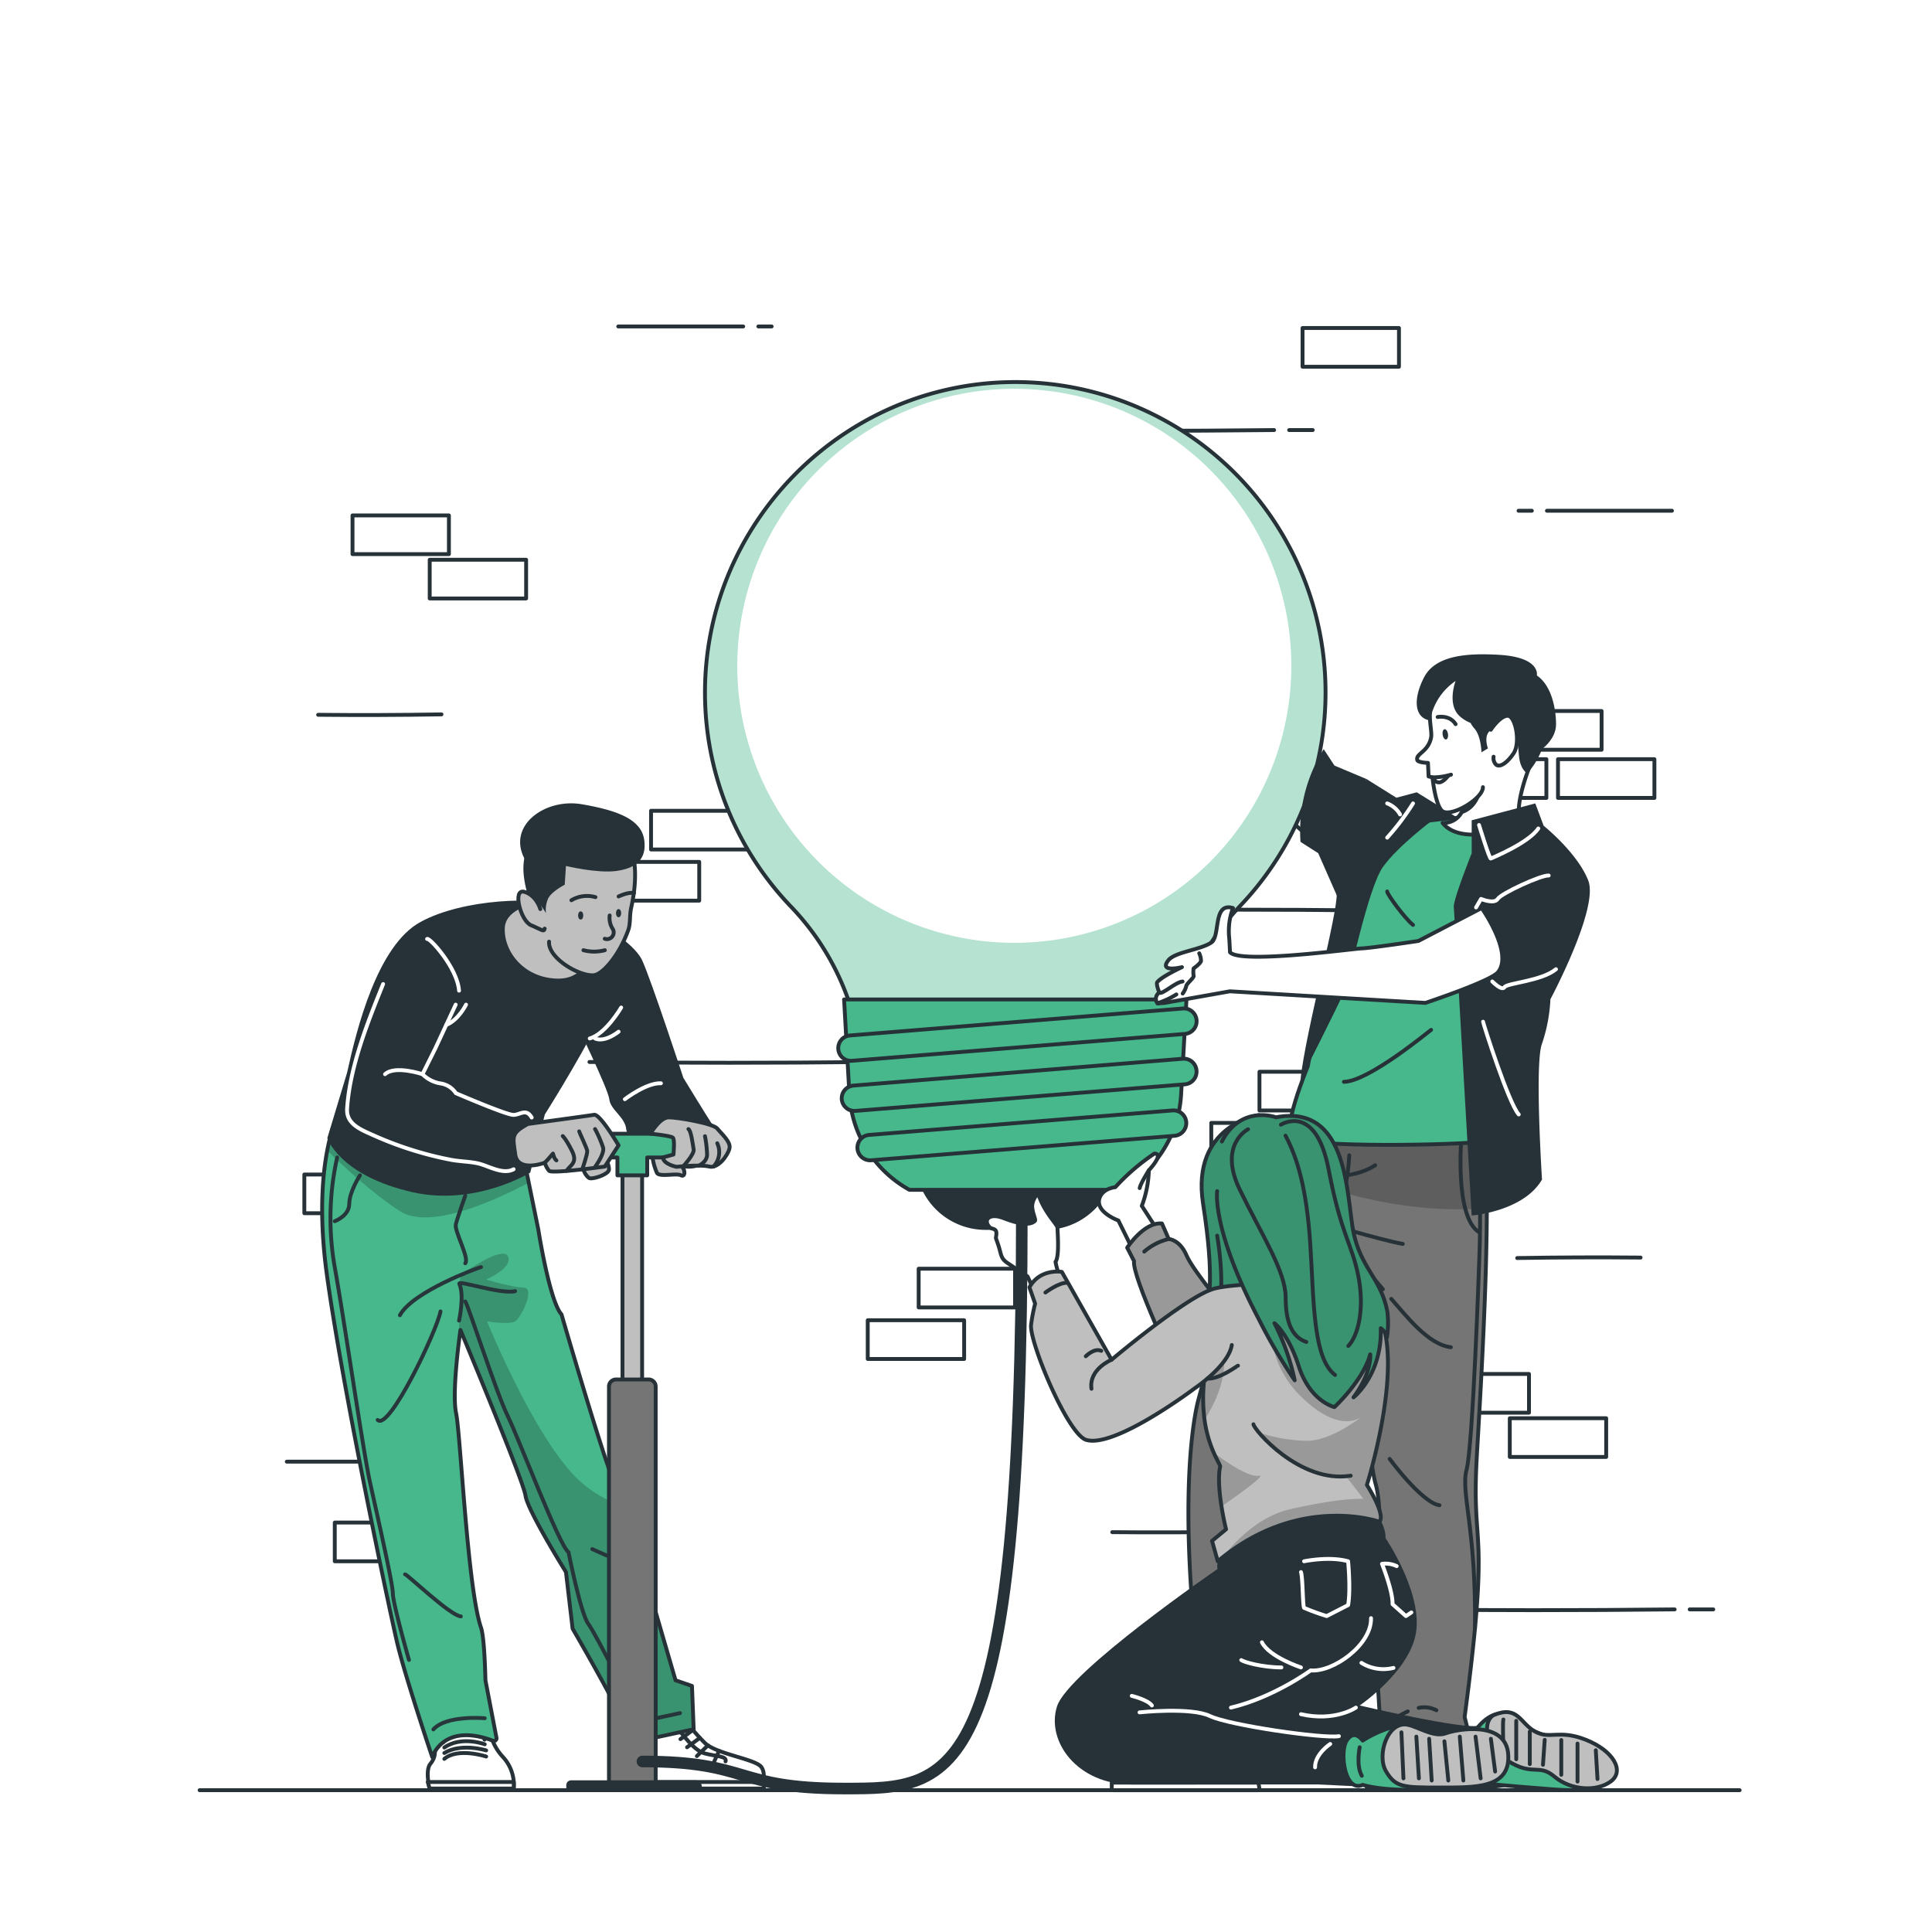<svg class="animated" id="freepik_stories-creative-team" xmlns="http://www.w3.org/2000/svg" xmlns:xlink="http://www.w3.org/1999/xlink" viewBox="0 0 500 500" version="1.1" xmlns:svgjs="http://svgjs.com/svgjs"><style>svg#freepik_stories-creative-team:not(.animated) .animable {opacity: 0;}svg#freepik_stories-creative-team.animated #freepik--Floor--inject-3 {animation: 1s 1 forwards cubic-bezier(.36,-0.01,.5,1.38) zoomIn;animation-delay: 0s;}svg#freepik_stories-creative-team.animated #freepik--Bricks--inject-3 {animation: 1s 1 forwards cubic-bezier(.36,-0.01,.5,1.38) zoomOut;animation-delay: 0s;}svg#freepik_stories-creative-team.animated #freepik--character-3--inject-3 {animation: 1s 1 forwards cubic-bezier(.36,-0.01,.5,1.38) zoomOut;animation-delay: 0s;}svg#freepik_stories-creative-team.animated #freepik--character-2--inject-3 {animation: 1s 1 forwards cubic-bezier(.36,-0.01,.5,1.38) slideUp;animation-delay: 0s;}svg#freepik_stories-creative-team.animated #freepik--character-1--inject-3 {animation: 1s 1 forwards cubic-bezier(.36,-0.01,.5,1.38) slideDown;animation-delay: 0s;}            @keyframes zoomIn {                0% {                    opacity: 0;                    transform: scale(0.5);                }                100% {                    opacity: 1;                    transform: scale(1);                }            }                    @keyframes zoomOut {                0% {                    opacity: 0;                    transform: scale(1.5);                }                100% {                    opacity: 1;                    transform: scale(1);                }            }                    @keyframes slideUp {                0% {                    opacity: 0;                    transform: translateY(30px);                }                100% {                    opacity: 1;                    transform: inherit;                }            }                    @keyframes slideDown {                0% {                    opacity: 0;                    transform: translateY(-30px);                }                100% {                    opacity: 1;                    transform: translateY(0);                }            }        </style><g id="freepik--Floor--inject-3" class="animable" style="transform-origin: 250.94px 463.3px;"><line x1="51.66" y1="463.3" x2="450.22" y2="463.3" style="fill: none; stroke: rgb(38, 50, 56); stroke-linecap: round; stroke-linejoin: round; transform-origin: 250.94px 463.3px;" id="elaz1ncdo4nla" class="animable"></line></g><g id="freepik--Bricks--inject-3" class="animable" style="transform-origin: 258.805px 250.601px;"><g id="elmh4p8b5ewd"><rect x="91.23" y="133.39" width="24.95" height="10.02" style="fill: none; stroke: rgb(38, 50, 56); stroke-linecap: round; stroke-linejoin: round; transform-origin: 103.705px 138.4px; transform: rotate(180deg);" class="animable"></rect></g><g id="eltp3ixlbrrx9"><rect x="111.21" y="144.86" width="24.95" height="10.02" style="fill: none; stroke: rgb(38, 50, 56); stroke-linecap: round; stroke-linejoin: round; transform-origin: 123.685px 149.87px; transform: rotate(180deg);" class="animable"></rect></g><g id="el0lxeb4n373j"><rect x="168.49" y="209.83" width="24.95" height="10.02" style="fill: none; stroke: rgb(38, 50, 56); stroke-linecap: round; stroke-linejoin: round; transform-origin: 180.965px 214.84px; transform: rotate(180deg);" class="animable"></rect></g><g id="el9oj7krkqyza"><rect x="156.01" y="223.06" width="24.95" height="10.02" style="fill: none; stroke: rgb(38, 50, 56); stroke-linecap: round; stroke-linejoin: round; transform-origin: 168.485px 228.07px; transform: rotate(180deg);" class="animable"></rect></g><g id="elnyzafcjcx1b"><rect x="78.76" y="303.96" width="24.95" height="10.02" style="fill: none; stroke: rgb(38, 50, 56); stroke-linecap: round; stroke-linejoin: round; transform-origin: 91.235px 308.97px; transform: rotate(180deg);" class="animable"></rect></g><g id="elbq567h5ppz"><rect x="92.43" y="316.43" width="24.95" height="10.02" style="fill: none; stroke: rgb(38, 50, 56); stroke-linecap: round; stroke-linejoin: round; transform-origin: 104.905px 321.44px; transform: rotate(180deg);" class="animable"></rect></g><g id="el7yw2b2nh24c"><rect x="237.75" y="328.34" width="24.95" height="10.02" style="fill: none; stroke: rgb(38, 50, 56); stroke-linecap: round; stroke-linejoin: round; transform-origin: 250.225px 333.35px; transform: rotate(180deg);" class="animable"></rect></g><g id="elcox1q8ew7rv"><rect x="224.57" y="341.68" width="24.95" height="10.02" style="fill: none; stroke: rgb(38, 50, 56); stroke-linecap: round; stroke-linejoin: round; transform-origin: 237.045px 346.69px; transform: rotate(180deg);" class="animable"></rect></g><g id="el3mdjgy22bcu"><rect x="86.64" y="394.04" width="24.95" height="10.02" style="fill: none; stroke: rgb(38, 50, 56); stroke-linecap: round; stroke-linejoin: round; transform-origin: 99.115px 399.05px; transform: rotate(180deg);" class="animable"></rect></g><g id="ellg11o2lsidc"><rect x="106.71" y="303.96" width="24.95" height="10.02" style="fill: none; stroke: rgb(38, 50, 56); stroke-linecap: round; stroke-linejoin: round; transform-origin: 119.185px 308.97px; transform: rotate(180deg);" class="animable"></rect></g><path d="M225.31,274.84c-24.26.27-49.26.27-72.76,0" style="fill: none; stroke: rgb(38, 50, 56); stroke-linecap: round; stroke-linejoin: round; transform-origin: 188.93px 274.941px;" id="el6ogtu1paaal" class="animable"></path><path d="M235.3,274.84h-6.1" style="fill: none; stroke: rgb(38, 50, 56); stroke-linecap: round; stroke-linejoin: round; transform-origin: 232.25px 274.84px;" id="elrjsw1c81scr" class="animable"></path><path d="M433.4,416.51c-24.26.27-49.26.27-72.76,0" style="fill: none; stroke: rgb(38, 50, 56); stroke-linecap: round; stroke-linejoin: round; transform-origin: 397.02px 416.611px;" id="elnycfyxnhkkp" class="animable"></path><path d="M443.39,416.51h-6.1" style="fill: none; stroke: rgb(38, 50, 56); stroke-linecap: round; stroke-linejoin: round; transform-origin: 440.34px 416.51px;" id="elbm2nyg66gmk" class="animable"></path><path d="M329.74,111.3c-24.26.27-49.26.27-72.76,0" style="fill: none; stroke: rgb(38, 50, 56); stroke-linecap: round; stroke-linejoin: round; transform-origin: 293.36px 111.401px;" id="elmq6m15mmrlj" class="animable"></path><path d="M339.73,111.3h-6.1" style="fill: none; stroke: rgb(38, 50, 56); stroke-linecap: round; stroke-linejoin: round; transform-origin: 336.68px 111.3px;" id="elh06hy8eumcg" class="animable"></path><path d="M114.26,184.88q-16,.27-31.93.11" style="fill: none; stroke: rgb(38, 50, 56); stroke-linecap: round; stroke-linejoin: round; transform-origin: 98.295px 184.965px;" id="elxvgaqojesch" class="animable"></path><path d="M319.77,396.41q-16,.27-31.92.11" style="fill: none; stroke: rgb(38, 50, 56); stroke-linecap: round; stroke-linejoin: round; transform-origin: 303.81px 396.495px;" id="elrj8sl7gu4w" class="animable"></path><path d="M110.47,378.28h3.44" style="fill: none; stroke: rgb(38, 50, 56); stroke-linecap: round; stroke-linejoin: round; transform-origin: 112.19px 378.28px;" id="elv2pnn3cm3sf" class="animable"></path><path d="M74.22,378.28h32.34" style="fill: none; stroke: rgb(38, 50, 56); stroke-linecap: round; stroke-linejoin: round; transform-origin: 90.39px 378.28px;" id="ele8re7o033fo" class="animable"></path><path d="M196.26,84.49h3.44" style="fill: none; stroke: rgb(38, 50, 56); stroke-linecap: round; stroke-linejoin: round; transform-origin: 197.98px 84.49px;" id="eljsbw9wido4" class="animable"></path><path d="M160,84.49h32.34" style="fill: none; stroke: rgb(38, 50, 56); stroke-linecap: round; stroke-linejoin: round; transform-origin: 176.17px 84.49px;" id="ellm3pv2zh8s" class="animable"></path><rect x="390.73" y="367.04" width="24.95" height="10.02" style="fill: none; stroke: rgb(38, 50, 56); stroke-linecap: round; stroke-linejoin: round; transform-origin: 403.205px 372.05px;" id="elmw7hb7qo0uc" class="animable"></rect><rect x="370.75" y="355.58" width="24.95" height="10.02" style="fill: none; stroke: rgb(38, 50, 56); stroke-linecap: round; stroke-linejoin: round; transform-origin: 383.225px 360.59px;" id="eloygtf7wp9gd" class="animable"></rect><rect x="313.48" y="290.6" width="24.95" height="10.02" style="fill: none; stroke: rgb(38, 50, 56); stroke-linecap: round; stroke-linejoin: round; transform-origin: 325.955px 295.61px;" id="elw6zh458eaqk" class="animable"></rect><rect x="325.95" y="277.37" width="24.95" height="10.02" style="fill: none; stroke: rgb(38, 50, 56); stroke-linecap: round; stroke-linejoin: round; transform-origin: 338.425px 282.38px;" id="eln6asb363fog" class="animable"></rect><rect x="403.21" y="196.48" width="24.95" height="10.02" style="fill: none; stroke: rgb(38, 50, 56); stroke-linecap: round; stroke-linejoin: round; transform-origin: 415.685px 201.49px;" id="elhzymzt149cc" class="animable"></rect><rect x="389.54" y="184.01" width="24.95" height="10.02" style="fill: none; stroke: rgb(38, 50, 56); stroke-linecap: round; stroke-linejoin: round; transform-origin: 402.015px 189.02px;" id="el2un06xfv74t" class="animable"></rect><rect x="244.22" y="172.1" width="24.95" height="10.02" style="fill: none; stroke: rgb(38, 50, 56); stroke-linecap: round; stroke-linejoin: round; transform-origin: 256.695px 177.11px;" id="el94gxyvi2yzq" class="animable"></rect><rect x="257.4" y="158.76" width="24.95" height="10.02" style="fill: none; stroke: rgb(38, 50, 56); stroke-linecap: round; stroke-linejoin: round; transform-origin: 269.875px 163.77px;" id="el1xrquszuxvd" class="animable"></rect><rect x="337.1" y="84.89" width="24.95" height="10.02" style="fill: none; stroke: rgb(38, 50, 56); stroke-linecap: round; stroke-linejoin: round; transform-origin: 349.575px 89.9px;" id="el341zgr17w8u" class="animable"></rect><rect x="375.25" y="196.48" width="24.95" height="10.02" style="fill: none; stroke: rgb(38, 50, 56); stroke-linecap: round; stroke-linejoin: round; transform-origin: 387.725px 201.49px;" id="eluiir3aqc5" class="animable"></rect><path d="M281.61,235.62c24.25-.27,49.25-.27,72.76,0" style="fill: none; stroke: rgb(38, 50, 56); stroke-linecap: round; stroke-linejoin: round; transform-origin: 317.99px 235.519px;" id="els0109qwcove" class="animable"></path><path d="M271.62,235.62h6.09" style="fill: none; stroke: rgb(38, 50, 56); stroke-linecap: round; stroke-linejoin: round; transform-origin: 274.665px 235.62px;" id="elhq9kuj926so" class="animable"></path><path d="M392.65,325.58q16-.27,31.93-.12" style="fill: none; stroke: rgb(38, 50, 56); stroke-linecap: round; stroke-linejoin: round; transform-origin: 408.615px 325.493px;" id="elmdrefm4po8j" class="animable"></path><path d="M396.44,132.18H393" style="fill: none; stroke: rgb(38, 50, 56); stroke-linecap: round; stroke-linejoin: round; transform-origin: 394.72px 132.18px;" id="elhdgkrvd7yoq" class="animable"></path><path d="M432.7,132.18H400.35" style="fill: none; stroke: rgb(38, 50, 56); stroke-linecap: round; stroke-linejoin: round; transform-origin: 416.525px 132.18px;" id="else9tbj4c50q" class="animable"></path></g><g id="freepik--character-3--inject-3" class="animable" style="transform-origin: 296.948px 281.093px;"><path d="M353.72,206,337,193.3S316.76,155,315.61,153.6l-6.06,7.83s11.42,33.35,13.11,38,8.64,9.9,12,13.47,16.69,12.95,16.69,12.95Z" style="fill: rgb(255, 255, 255); stroke: rgb(38, 50, 56); stroke-linecap: round; stroke-linejoin: round; transform-origin: 331.635px 189.725px;" id="elrdf0p7qe5ws" class="animable"></path><path d="M270.46,318.29H255.05a18.17,18.17,0,0,1-18.14-17.14l-.84-14.8h53.36l-.84,14.8A18.16,18.16,0,0,1,270.46,318.29Z" style="fill: rgb(38, 50, 56); transform-origin: 262.75px 302.32px;" id="el6r2xyrqe5ux" class="animable"></path><path d="M343.05,179.18A80.29,80.29,0,0,0,260.82,98.9c-43.42,1-78.47,37-78.37,80.47a80,80,0,0,0,22.11,55.12,66.73,66.73,0,0,1,16.86,30.63l.53,2.26h81.61l.31-1.33a70.46,70.46,0,0,1,17.45-32A79.91,79.91,0,0,0,343.05,179.18Z" style="fill: rgb(255, 255, 255); transform-origin: 262.75px 183.128px;" id="ellsg2q96372b" class="animable"></path><g style="clip-path: url(&quot;#freepik--clip-path--inject-3&quot;); transform-origin: 262.733px 183.129px;" id="el2e5d9uexsqp" class="animable"><g id="elczylfcqx9r"><path d="M260.82,98.9c-43.42,1-78.47,37-78.37,80.47a80,80,0,0,0,22.11,55.12,66.73,66.73,0,0,1,16.86,30.63l.53,2.26h81.61l.31-1.33a70.39,70.39,0,0,1,17.46-32A80.29,80.29,0,0,0,260.82,98.9ZM262.49,244a71.69,71.69,0,1,1,71.7-71.69A71.69,71.69,0,0,1,262.49,244Z" style="fill: rgb(71, 184, 140); opacity: 0.4; transform-origin: 262.733px 183.129px;" class="animable"></path></g></g><path d="M343.05,179.18A80.29,80.29,0,0,0,260.82,98.9c-43.42,1-78.47,37-78.37,80.47a80,80,0,0,0,22.11,55.12,66.73,66.73,0,0,1,16.86,30.63l.53,2.26h81.61l.31-1.33a70.46,70.46,0,0,1,17.45-32A79.91,79.91,0,0,0,343.05,179.18Z" style="fill: none; stroke: rgb(38, 50, 56); stroke-miterlimit: 10; transform-origin: 262.75px 183.128px;" id="elx7azz8191eo" class="animable"></path><path d="M235.35,307.92h54.81a30.15,30.15,0,0,0,15.51-24.69l1.39-24.57H218.45l1.38,24.57A30.18,30.18,0,0,0,235.35,307.92Z" style="fill: rgb(71, 184, 140); stroke: rgb(38, 50, 56); stroke-linecap: round; stroke-linejoin: round; transform-origin: 262.755px 283.29px;" id="el4h6oy3n2kn4" class="animable"></path><path d="M306.65,267.58l-86.15,6.95a3.29,3.29,0,0,1-3.55-3h0a3.3,3.3,0,0,1,3-3.55L306.12,261a3.29,3.29,0,0,1,3.55,3h0A3.3,3.3,0,0,1,306.65,267.58Z" style="fill: rgb(71, 184, 140); stroke: rgb(38, 50, 56); stroke-linecap: round; stroke-linejoin: round; transform-origin: 263.311px 267.765px;" id="el9mvpsel67sa" class="animable"></path><path d="M306.63,280.62,221.4,287.5a3.31,3.31,0,0,1-3.55-3h0a3.3,3.3,0,0,1,3-3.55L306.1,274a3.3,3.3,0,0,1,3.55,3h0A3.29,3.29,0,0,1,306.63,280.62Z" style="fill: rgb(71, 184, 140); stroke: rgb(38, 50, 56); stroke-linecap: round; stroke-linejoin: round; transform-origin: 263.754px 280.75px;" id="elpp9zoubsf5h" class="animable"></path><path d="M304,293.94l-78.54,6.34a3.31,3.31,0,0,1-3.55-3h0a3.3,3.3,0,0,1,3-3.56l78.54-6.34a3.31,3.31,0,0,1,3.55,3h0A3.31,3.31,0,0,1,304,293.94Z" style="fill: rgb(71, 184, 140); stroke: rgb(38, 50, 56); stroke-linecap: round; stroke-linejoin: round; transform-origin: 264.455px 293.83px;" id="el9s9ngp88ucl" class="animable"></path><path d="M325.19,447s1.82,11.12,0,16.31H288.41s-1.55-3.89,0-6.35,13.21-3.85,16.84-7.17a62.79,62.79,0,0,0,7.51-9Z" style="fill: rgb(38, 50, 56); stroke: rgb(38, 50, 56); stroke-miterlimit: 10; transform-origin: 306.86px 452.05px;" id="elufiz737as4e" class="animable"></path><polygon points="287.72 461.34 325.68 461.34 326 463.3 287.72 463.3 287.72 461.34" style="fill: rgb(255, 255, 255); stroke: rgb(38, 50, 56); stroke-linecap: round; stroke-linejoin: round; transform-origin: 306.86px 462.32px;" id="el9tgh87kn1t8" class="animable"></polygon><path d="M316.35,445.64s-3.46.83-3.85,1-3.75,5.31-7.12,6.22-6.74.73-6.22,2.37" style="fill: none; stroke: rgb(255, 255, 255); stroke-linecap: round; stroke-linejoin: round; transform-origin: 307.728px 450.435px;" id="elr321qoj6ur" class="animable"></path><line x1="308.69" y1="445.64" x2="312.63" y2="448.54" style="fill: none; stroke: rgb(255, 255, 255); stroke-linecap: round; stroke-linejoin: round; transform-origin: 310.66px 447.09px;" id="el3rgiq8gtvzo" class="animable"></line><line x1="306.86" y1="448.18" x2="310.66" y2="450.97" style="fill: none; stroke: rgb(255, 255, 255); stroke-linecap: round; stroke-linejoin: round; transform-origin: 308.76px 449.575px;" id="el5nr50srgbtj" class="animable"></line><line x1="304.43" y1="450.41" x2="307.73" y2="453.6" style="fill: none; stroke: rgb(255, 255, 255); stroke-linecap: round; stroke-linejoin: round; transform-origin: 306.08px 452.005px;" id="elqte08v4tebr" class="animable"></line><line x1="301.1" y1="452.04" x2="302.53" y2="455.19" style="fill: none; stroke: rgb(255, 255, 255); stroke-linecap: round; stroke-linejoin: round; transform-origin: 301.815px 453.615px;" id="el0shyden9l3no" class="animable"></line><path d="M325.79,452a31,31,0,0,0-12.64,1.57c-6.61,2.32-8.89,4.34-8.72,4.95s.95,2.41.95,2.41h3.31s-1.2-2.11-1-2.41,11.53-4.71,18.06-3.93Z" style="fill: rgb(255, 255, 255); transform-origin: 315.106px 456.411px;" id="elf0rrtp1sdno" class="animable"></path><path d="M378.92,463.3s1.42-5.41-.24-7.42c-3-3.6.36-6.62-2.63-7.87l-1.25,1.45c-.24-1.47.46-5.95-5.08-6.54-6.7-.7-6.83,4.17-7.19,5.78l.11-2.25c-2.86,0-1.38,2.85-5.71,7.52a12.3,12.3,0,0,0-3.12,9.33Z" style="fill: rgb(38, 50, 56); stroke: rgb(38, 50, 56); stroke-miterlimit: 10; transform-origin: 366.624px 453.076px;" id="elkdmc5j1p97" class="animable"></path><polygon points="353.78 461.34 379.48 461.34 378.92 463.3 353.81 463.3 353.78 461.34" style="fill: rgb(255, 255, 255); stroke: rgb(38, 50, 56); stroke-linecap: round; stroke-linejoin: round; transform-origin: 366.63px 462.32px;" id="elwkykklxpp2" class="animable"></polygon><path d="M362,453.74s8.44-2.79,12.51.7" style="fill: none; stroke: rgb(255, 255, 255); stroke-linecap: round; stroke-linejoin: round; transform-origin: 368.255px 453.562px;" id="elv72x680ill8" class="animable"></path><path d="M362,451.9s7.42-2.35,12.51.79" style="fill: none; stroke: rgb(255, 255, 255); stroke-linecap: round; stroke-linejoin: round; transform-origin: 368.255px 451.873px;" id="elwfw6psimnum" class="animable"></path><path d="M362.47,450.08s7-2.63,12.07,1" style="fill: none; stroke: rgb(255, 255, 255); stroke-linecap: round; stroke-linejoin: round; transform-origin: 368.505px 450.12px;" id="el3gxsgcrp9fm" class="animable"></path><path d="M356.93,454l.84.82a.69.69,0,0,1,.09.87,10.32,10.32,0,0,0-1.72,5.68h-1.23a17.94,17.94,0,0,1,1.78-5.66l-.63-.64Z" style="fill: rgb(255, 255, 255); transform-origin: 356.442px 457.685px;" id="el424szg1q3ky" class="animable"></path><path d="M331.81,394.71s-5.46,9.28-14.69,7.3" style="fill: none; stroke: rgb(38, 50, 56); stroke-linecap: round; stroke-linejoin: round; transform-origin: 324.465px 398.499px;" id="elxn8khg95o7" class="animable"></path><path d="M337.58,289.08,334,296.65a401.28,401.28,0,0,0-23.84,65.54c-.22.83-4.9,17.4-1.15,58.67l-2.14,7.24,2.34,12s-3.52,5.08-3.39,6.75c0,0,8.68,1.62,11.58,3.17,2.25,1.21,9,7.9,9,7.9,1.92-.4,2.08-8.16,2.08-8.16s4-68.88,5.17-71.86,8.2-15.76,19.19-45.05c0,0,.25,40.91,3.19,51.26,2.61,9.21-.48,35-.48,35l1.76,28.68s-6.18,6.42-1.17,8.15c0,0,3.35-6.45,12.9-7.91,4.85-.75,10.9,7.87,10.9,7.87,2.12-.68-.9-11.51-.9-11.51,6.76-51.05,1.77-41.81,3.12-66.77.87-16,5.41-84.54.08-90.1Z" style="fill: rgb(117, 117, 117); transform-origin: 345.304px 372.72px;" id="elc6p0dqm1phb" class="animable"></path><g style="clip-path: url(&quot;#freepik--clip-path-2--inject-3&quot;); transform-origin: 355.99px 355.04px;" id="el90zvg9i482" class="animable"><g id="el6486cyiu62g"><path d="M384.82,312.67c-23.9,1.88-44.6-5.94-53.57-10,1.7-3.83,2.75-6,2.75-6l3.58-7.57,44.68-1.62C384.19,289.47,384.82,299.68,384.82,312.67Z" style="opacity: 0.2; transform-origin: 358.035px 300.218px;" class="animable"></path></g><g id="elrzcz0tbxzj"><path d="M352.67,333.33c-10.88,28.92-17.86,41.58-19,44.53-.66,1.71-2.26,25.1-3.5,44.74-1.44-17.86-2.91-36.71-3-40.41-.27-7.36,5.05-17.46,5.85-20.07s-1-5.43-1-5.43l9.57-12.06c-.32-4.1,4.74-22,4.74-22C349.3,325.52,352,331.58,352.67,333.33Z" style="opacity: 0.2; transform-origin: 339.915px 372.615px;" class="animable"></path></g></g><path d="M337.58,289.08,334,296.65a401.28,401.28,0,0,0-23.84,65.54c-.22.83-4.9,17.4-1.15,58.67l-2.14,7.24,2.34,12s-3.52,5.08-3.39,6.75c0,0,8.68,1.62,11.58,3.17,2.25,1.21,9,7.9,9,7.9,1.92-.4,2.08-8.16,2.08-8.16s4-68.88,5.17-71.86,8.2-15.76,19.19-45.05c0,0,.25,40.91,3.19,51.26,2.61,9.21-.48,35-.48,35l1.76,28.68s-6.18,6.42-1.17,8.15c0,0,3.35-6.45,12.9-7.91,4.85-.75,10.9,7.87,10.9,7.87,2.12-.68-.9-11.51-.9-11.51,6.76-51.05,1.77-41.81,3.12-66.77.87-16,5.41-84.54.08-90.1Z" style="fill: none; stroke: rgb(38, 50, 56); stroke-linecap: round; stroke-linejoin: round; transform-origin: 345.304px 372.72px;" id="el0d2ziegojgl5" class="animable"></path><path d="M352.86,332.81s-5.46-10.54-10.12-13.48" style="fill: none; stroke: rgb(38, 50, 56); stroke-linecap: round; stroke-linejoin: round; transform-origin: 347.8px 326.07px;" id="el89oa495giyg" class="animable"></path><path d="M340.7,315.92s16.59,5,22.34,6" style="fill: none; stroke: rgb(38, 50, 56); stroke-linecap: round; stroke-linejoin: round; transform-origin: 351.87px 318.92px;" id="elwohbnpnuj2n" class="animable"></path><path d="M349.19,299c-.72,13.82-5.59,16.17-.88,19.18,0,0-.13,6.46,2.21,10.56" style="fill: none; stroke: rgb(38, 50, 56); stroke-linecap: round; stroke-linejoin: round; transform-origin: 348.401px 313.87px;" id="elny499z8wpjn" class="animable"></path><path d="M378.26,293.71s-2,21.23,4.57,25.22" style="fill: none; stroke: rgb(38, 50, 56); stroke-linecap: round; stroke-linejoin: round; transform-origin: 380.402px 306.32px;" id="elysj1lk3lfm" class="animable"></path><path d="M382.83,300.55s.49,14.13,0,25.52c0,0-1.63,48.13-3.26,54.18s2.51,15.16,2.15,41.3" style="fill: none; stroke: rgb(38, 50, 56); stroke-linecap: round; stroke-linejoin: round; transform-origin: 381.118px 361.05px;" id="elegjexmcbeqw" class="animable"></path><path d="M367.15,442a6.85,6.85,0,0,1,4.58.61" style="fill: none; stroke: rgb(38, 50, 56); stroke-linecap: round; stroke-linejoin: round; transform-origin: 369.44px 442.229px;" id="el79vx4tchbg6" class="animable"></path><path d="M357.33,447.73a25.27,25.27,0,0,1,7-4.82" style="fill: none; stroke: rgb(38, 50, 56); stroke-linecap: round; stroke-linejoin: round; transform-origin: 360.83px 445.32px;" id="elxuhd7x0wi3d" class="animable"></path><path d="M360.06,336.15c3.67,4.1,9.47,11.85,15.42,12.51" style="fill: none; stroke: rgb(38, 50, 56); stroke-linecap: round; stroke-linejoin: round; transform-origin: 367.77px 342.405px;" id="eleftzzfym33c" class="animable"></path><path d="M354.42,329.45c1.12,1.43,2.29,2.82,3.47,4.2" style="fill: none; stroke: rgb(38, 50, 56); stroke-linecap: round; stroke-linejoin: round; transform-origin: 356.155px 331.55px;" id="elu5c7pz921jg" class="animable"></path><path d="M359.64,377.56s8.33,11.34,12.9,12" style="fill: none; stroke: rgb(38, 50, 56); stroke-linecap: round; stroke-linejoin: round; transform-origin: 366.09px 383.56px;" id="ellrd9wljehde" class="animable"></path><path d="M349.84,330.76s-14.83,41.32-20,45.4c0,0-.59,30.38-.75,41s-2.61,24.72-2.61,24.72" style="fill: none; stroke: rgb(38, 50, 56); stroke-linecap: round; stroke-linejoin: round; transform-origin: 338.16px 386.32px;" id="elmbdaven6cw" class="animable"></path><path d="M310.65,441.57s5.71,2,8.49,3.23a7.66,7.66,0,0,1,3.76,4" style="fill: none; stroke: rgb(38, 50, 56); stroke-linecap: round; stroke-linejoin: round; transform-origin: 316.775px 445.185px;" id="elving4ox0xm" class="animable"></path><path d="M325.1,361.26c8-5,18.47-11.24,22.7-20.05" style="fill: none; stroke: rgb(38, 50, 56); stroke-linecap: round; stroke-linejoin: round; transform-origin: 336.45px 351.235px;" id="el1o07sy5uzhei" class="animable"></path><path d="M318.16,365.38c1.51-.83,3-1.7,4.46-2.59" style="fill: none; stroke: rgb(38, 50, 56); stroke-linecap: round; stroke-linejoin: round; transform-origin: 320.39px 364.085px;" id="eltx53qklwzsr" class="animable"></path><path d="M343.26,304.57c4.28-.06,9-.63,12.63-3" style="fill: none; stroke: rgb(38, 50, 56); stroke-linecap: round; stroke-linejoin: round; transform-origin: 349.575px 303.07px;" id="ely26brrh4hg" class="animable"></path><path d="M336.45,304.17c1.23.17,2.46.28,3.7.34" style="fill: none; stroke: rgb(38, 50, 56); stroke-linecap: round; stroke-linejoin: round; transform-origin: 338.3px 304.34px;" id="elbr7qilzrqum" class="animable"></path><path d="M358.63,214.59s25.18-7.15,39.66.6c3.6,1.92,11.83,8.17,11.54,15.66s-24.12,42.36-23.83,47,0,16.64-1.76,17.46-40,1.93-49.44-.5c-3.77-1,3.64-18.81,3.64-18.81S345.66,237.35,358.63,214.59Z" style="fill: rgb(71, 184, 140); stroke: rgb(38, 50, 56); stroke-linecap: round; stroke-linejoin: round; transform-origin: 371.784px 253.936px;" id="elrgw0rjn83im" class="animable"></path><path d="M394.48,213.26s-15.92,6.37-21.14-.29a5.26,5.26,0,0,0,4.58-2.19,8,8,0,0,0,1.29-4.25c.08-1.18-2.26-16.32-1.29-17.68,14.67-20.5,17.91,9.6,17.91,9.6S390.64,211.37,394.48,213.26Z" style="fill: rgb(255, 255, 255); stroke: rgb(38, 50, 56); stroke-linecap: round; stroke-linejoin: round; transform-origin: 384.585px 198.854px;" id="el7fm0i4jwr4b" class="animable"></path><path d="M383.33,205.05s-1,4.73-5.41,5.73a8,8,0,0,0,1.29-4.25A24.18,24.18,0,0,0,383.33,205.05Z" style="fill: rgb(38, 50, 56); transform-origin: 380.625px 207.915px;" id="elfuwnezxwdff" class="animable"></path><path d="M397.33,207.92l-16.46,4.37v8.55s-4.78,11.95-4.63,13.89,4.63,79.84,4.63,79.84,13.37-1,18.2-9.3c0,0-1.94-30.2,0-35.17a42,42,0,0,0,2.18-11.51s12.59-23.53,9.79-30.71-11.54-14.17-11.54-14.17Z" style="fill: rgb(38, 50, 56); transform-origin: 393.841px 261.245px;" id="eli38ch77c6k" class="animable"></path><path d="M382.77,213.51s2.71,8.86,3.05,8.68,9.75-4,12.29-7.78" style="fill: none; stroke: rgb(255, 255, 255); stroke-linecap: round; stroke-linejoin: round; transform-origin: 390.44px 217.851px;" id="elpynnveahdni" class="animable"></path><path d="M377.13,211.67c-.24-.34-10.48-6.62-10.48-6.62l-5.27,1.4-7.78-4.86s-7.88,24-7.65,29.55-8.17,36.28-9.4,48.41c0,0,10-19.72,11.43-23.16s6.07-26.6,9.91-32,12.82-12.11,12.82-12.11Z" style="fill: rgb(38, 50, 56); transform-origin: 356.84px 240.57px;" id="eltj2sih7749d" class="animable"></path><path d="M396.4,196.41a14.44,14.44,0,0,0,.88-6.29c-1.08-15.17-4.66-18.7-10.57-17.71-22.07,3.68-15.53,14.88-16.37,18.6s-4,4-3.55,5.69c.17.67,2.77.74,2.77.74l.16,3.5,1,.24s.8,8,2.83,8.89c2.57,1.17,10.25-3.47,10.23-6.35" style="fill: rgb(255, 255, 255); stroke: rgb(38, 50, 56); stroke-linecap: round; stroke-linejoin: round; transform-origin: 382.038px 191.256px;" id="eljbnnmxb4br" class="animable"></path><path d="M372.06,185.56s3.1-.63,4.65,1.85" style="fill: none; stroke: rgb(38, 50, 56); stroke-linecap: round; stroke-linejoin: round; transform-origin: 374.385px 186.449px;" id="eluu79ilczwnb" class="animable"></path><path d="M373.35,190.15c.11.74.52,1.28.9,1.22s.6-.7.49-1.43-.52-1.28-.9-1.22S373.24,189.42,373.35,190.15Z" style="fill: rgb(38, 50, 56); transform-origin: 374.045px 190.045px;" id="elc1mducq4f1n" class="animable"></path><path d="M370.71,201.18a16.65,16.65,0,0,0,4.81-.7" style="fill: none; stroke: rgb(38, 50, 56); stroke-linecap: round; stroke-linejoin: round; transform-origin: 373.115px 200.83px;" id="elfwou47pjpz" class="animable"></path><path d="M374.85,200.7s-1.28,1.78-2.43,1.78-1.22-.89-1.22-.89" style="fill: none; stroke: rgb(38, 50, 56); stroke-linecap: round; stroke-linejoin: round; transform-origin: 373.025px 201.59px;" id="el9p28b4hlzqc" class="animable"></path><path d="M397.73,174.8s1.1-4.71-9.88-5.34c-8.57-.49-16.4.26-19.29,5.81s-2.59,10.54,1.54,11.18a15.57,15.57,0,0,1,6.61-10.22s-2.4,6.2,1.21,9.26a9.15,9.15,0,0,0,2.67,1.6,6.46,6.46,0,0,0,1,1.46c1.74,2,1.81,6.14,1.81,6.14l1.68-1s-2.44-6.46,4.65-4.94c3.64.78,3,5.18,3.53,7.92s2,3.49,2,3.49a20.38,20.38,0,0,0,3.82-6.32h0s3.62-2.58,3.62-6.37S401.68,177.52,397.73,174.8Z" style="fill: rgb(38, 50, 56); transform-origin: 384.676px 184.747px;" id="elvnq9ca3drz" class="animable"></path><path d="M385.82,188.86s2.3-3.54,4.34-3.62,3.41,7,1.54,9.75-3.71,3.67-4.56,2.85a2.38,2.38,0,0,1-.6-2" style="fill: rgb(255, 255, 255); stroke: rgb(38, 50, 56); stroke-linecap: round; stroke-linejoin: round; transform-origin: 389.203px 191.684px;" id="eldmxudi61i09" class="animable"></path><path d="M359,216.78a62.79,62.79,0,0,0,6.69-8.86" style="fill: none; stroke: rgb(255, 255, 255); stroke-linecap: round; stroke-linejoin: round; transform-origin: 362.345px 212.35px;" id="elt0i2fui2kc" class="animable"></path><path d="M359,207.92a6.53,6.53,0,0,1,3.34,2.86" style="fill: none; stroke: rgb(255, 255, 255); stroke-linecap: round; stroke-linejoin: round; transform-origin: 360.67px 209.35px;" id="elin0io95bkmk" class="animable"></path><path d="M353.6,201.59l-8.24-3.46-2.79-4.25a39.78,39.78,0,0,0-6,24l4.58,2.92L347.4,235Z" style="fill: rgb(38, 50, 56); transform-origin: 345.035px 214.44px;" id="elt66slf9dlj" class="animable"></path><path d="M383.46,235s8.28,11.68,4.21,16.62c-1.91,2.33-18.78,7.93-18.78,7.93l-50.6-3-16.84,3-1.88.15a1.93,1.93,0,0,1,.46-2.83s-.91-2.2-.53-2.69c1.15-1.47,6.39-3.88,6.39-3.88s-6.05,1.51-3.56-1.74c1.7-2.21,8.16-2.67,11.14-4.62,2.45-1.61.31-10.54,5.63-8.94a17,17,0,0,0-1,7.59c.08.65.22,3.85.22,3.85,2.7,3.09,31.65-.91,34.14-1s14.62-1.92,14.62-1.92Z" style="fill: rgb(255, 255, 255); stroke: rgb(38, 50, 56); stroke-linecap: round; stroke-linejoin: round; transform-origin: 343.97px 247.254px;" id="el42sxgdmu4ex" class="animable"></path><path d="M310.36,246.71a4.78,4.78,0,0,1,.46,2c-.13.66-1.91,1.91-1.91,1.91a5.92,5.92,0,0,0,0,1.91c.2.46-1.91,2.1-1.91,2.69a5.6,5.6,0,0,1-.92,1.91" style="fill: none; stroke: rgb(38, 50, 56); stroke-linecap: round; stroke-linejoin: round; transform-origin: 308.45px 251.92px;" id="elv4yd551c15m" class="animable"></path><path d="M300,256.9c.79.6,4.16-2.73,6.05-2.89" style="fill: none; stroke: rgb(38, 50, 56); stroke-linecap: round; stroke-linejoin: round; transform-origin: 303.025px 255.491px;" id="elapjsoh8zs2q" class="animable"></path><path d="M304.44,257.36a21.47,21.47,0,0,1-4.41,2.11" style="fill: none; stroke: rgb(38, 50, 56); stroke-linecap: round; stroke-linejoin: round; transform-origin: 302.235px 258.415px;" id="el46p8zsk8kd5" class="animable"></path><path d="M382,234.84l1.29-2.2s3.4,1.45,4.32,0,11.21-6.19,13.19-6.06" style="fill: none; stroke: rgb(255, 255, 255); stroke-linecap: round; stroke-linejoin: round; transform-origin: 391.4px 230.709px;" id="elsi5n30kb9t" class="animable"></path><path d="M386.2,254s2.5,2.57,3.16,1.48,9.6-1.56,13.33-4.65" style="fill: none; stroke: rgb(255, 255, 255); stroke-linecap: round; stroke-linejoin: round; transform-origin: 394.445px 253.29px;" id="el0pykwthnecn" class="animable"></path><path d="M383.82,264.42c0,.4,6.6,21.1,9.23,24" style="fill: none; stroke: rgb(255, 255, 255); stroke-linecap: round; stroke-linejoin: round; transform-origin: 388.435px 276.42px;" id="ela4t1ksswl2p" class="animable"></path><path d="M370.37,266.53c-.79.53-16.13,13.32-22.57,13.45" style="fill: none; stroke: rgb(38, 50, 56); stroke-linecap: round; stroke-linejoin: round; transform-origin: 359.085px 273.255px;" id="elou72twgshve" class="animable"></path><path d="M359,230.71c0,.75,4.54,6.95,6.69,8.66" style="fill: none; stroke: rgb(38, 50, 56); stroke-linecap: round; stroke-linejoin: round; transform-origin: 362.345px 235.04px;" id="eluj6x5aas9" class="animable"></path></g><g id="freepik--character-2--inject-3" class="animable" style="transform-origin: 336.924px 375.943px;"><path d="M298.74,298.55c2.67,0-1.42,4.32-1.42,4.32a28.36,28.36,0,0,1-1.82,9.21l8.28,12.8-7.12,5.66-7.23-14.68s-6.31-2.26-4.79-6c.94-2.36,4-2.62,4-2.62A56.08,56.08,0,0,1,298.74,298.55Z" style="fill: rgb(255, 255, 255); stroke: rgb(38, 50, 56); stroke-linecap: round; stroke-linejoin: round; transform-origin: 294.092px 314.545px;" id="el059vsi3456nx" class="animable"></path><path d="M291.71,322.9s4.35-6.7,9-6.26l1.75,4s2.87.15,4.6,4.23,11.32,15.42,11.32,15.42l-13.89,14.41s-11.6-24.38-11-28.34Z" style="fill: rgb(191, 191, 191); transform-origin: 305.045px 335.66px;" id="elinv55n0vcso" class="animable"></path><g style="clip-path: url(&quot;#freepik--clip-path-3--inject-3&quot;); transform-origin: 305.045px 335.66px;" id="el4rd9800r6xg" class="animable"><g id="eliodngmyelme"><path d="M291.71,322.9s4.35-6.7,9-6.26l1.75,4s2.87.15,4.6,4.23,11.32,15.42,11.32,15.42l-13.89,14.41s-11.6-24.38-11-28.34Z" style="opacity: 0.2; transform-origin: 305.045px 335.66px;" class="animable"></path></g></g><path d="M291.71,322.9s4.35-6.7,9-6.26l1.75,4s2.87.15,4.6,4.23,11.32,15.42,11.32,15.42l-13.89,14.41s-11.6-24.38-11-28.34Z" style="fill: none; stroke: rgb(38, 50, 56); stroke-linecap: round; stroke-linejoin: round; transform-origin: 305.045px 335.66px;" id="el8lrqpwdsr5v" class="animable"></path><path d="M325.79,288.59s-17.57,2.59-14.44,22.88,1.17,23.14,1.35,31.5,5.68,11.74,5.68,11.74l4.29-14.49s-2.14,2.75-1.43-7.93.89-24.38.89-24.38" style="fill: rgb(71, 184, 140); transform-origin: 318.383px 321.65px;" id="el0hez7bgq1pb5" class="animable"></path><g style="clip-path: url(&quot;#freepik--clip-path-4--inject-3&quot;); transform-origin: 318.383px 321.65px;" id="el2uobilizcaq" class="animable"><g id="elrne3cv44eu"><path d="M325.79,288.59s-17.57,2.59-14.44,22.88,1.17,23.14,1.35,31.5,5.68,11.74,5.68,11.74l4.29-14.49s-2.14,2.75-1.43-7.93.89-24.38.89-24.38" style="opacity: 0.2; transform-origin: 318.383px 321.65px;" class="animable"></path></g></g><path d="M325.79,288.59s-17.57,2.59-14.44,22.88,1.17,23.14,1.35,31.5,5.68,11.74,5.68,11.74l4.29-14.49s-2.14,2.75-1.43-7.93.89-24.38.89-24.38" style="fill: none; stroke: rgb(38, 50, 56); stroke-linecap: round; stroke-linejoin: round; transform-origin: 318.383px 321.65px;" id="eljqcyfbh2zq" class="animable"></path><path d="M315,319.78s2,11,.54,18.62" style="fill: none; stroke: rgb(38, 50, 56); stroke-linecap: round; stroke-linejoin: round; transform-origin: 315.537px 329.09px;" id="el85wpi5drtlx" class="animable"></path><path d="M276.25,334.4a23.41,23.41,0,0,1-3.09-7.83c1.11-1.45.48-8.19.52-8.87s-3.59-4.08-5-8.83a4.87,4.87,0,0,0-1.56,3.27c.09,2,1.06,3.51.7,3.85-1.91,1.8-6.92-.32-8.44-.86-3.36-1.18-5,.57-3.3,2.44.6.66,1.89.18,1.78,1.8s-.37.22.49,2.83.55,3.44,2.51,4.75l5.07,3.4L270,339Z" style="fill: rgb(255, 255, 255); stroke: rgb(38, 50, 56); stroke-linecap: round; stroke-linejoin: round; transform-origin: 265.826px 323.935px;" id="eliyvt10nzib" class="animable"></path><path d="M317.57,399.15s7-10.35,24.43-10.93,16.57,9.83,16.57,9.83,9.06,13.29,8,23.68-14.68,19.65-14.68,19.65,27.82,6.51,31,5.16,9.64,12.47,7.15,15.57-81.15-2.2-81.15-2.2-7.83-9.21-8.18-15.65,17.33-31.14,16.85-32.32S317.57,399.15,317.57,399.15Z" style="fill: rgb(38, 50, 56); transform-origin: 345.652px 425.64px;" id="el7keq3fazr6v" class="animable"></path><path d="M347.05,410.89s2.33,19.28-7.58,22.63l-32.65,13.13s45.43,3.93,52.35,2.53,16.63,12.64,16.63,12.64H292.9c-14.13,0-22.2-11.19-19.35-20.2s41.53-35.55,41.53-35.55-2-9.73,19.21-16.89C353.43,382.72,347.05,410.89,347.05,410.89Z" style="fill: rgb(38, 50, 56); transform-origin: 324.39px 425.019px;" id="eluk9jddq4v6" class="animable"></path><path d="M353.75,384.31s5,7.75,3.22,9.51c0,0-20.1-7.17-40.68,9.31-.38.3-.75.61-1.13.93l-1.49-5.28,3.63-3s-.66-2.62-1.18-5.92-.95-7.56-.35-10.32c.06-.29-.74-1.49-1.68-3.64h0a32.21,32.21,0,0,1-2.36-8.46,44.17,44.17,0,0,1,1.07-16.71,66.81,66.81,0,0,1,3-9.32c2.92-7.32,17.69-10.76,34.88-6.29a9.13,9.13,0,0,1,5.14,3.49C364.49,350.27,353.75,384.31,353.75,384.31Z" style="fill: rgb(191, 191, 191); transform-origin: 335.288px 368.592px;" id="el5uz6jn0rmmn" class="animable"></path><g style="clip-path: url(&quot;#freepik--clip-path-5--inject-3&quot;); transform-origin: 335.282px 368.909px;" id="eljm052yxotil" class="animable"><g id="el17d1ilx67qn"><path d="M311.72,367.46a44.17,44.17,0,0,1,1.07-16.71l3.64-1.16S318.8,356.39,311.72,367.46Z" style="opacity: 0.2; transform-origin: 314.088px 358.525px;" class="animable"></path></g><g id="elall6j9ncc0o"><path d="M316.12,389.88c-.55-3.42-.95-7.56-.35-10.32.06-.29-.74-1.49-1.68-3.64,0,0,8.39,6.58,11.7,6C327.79,381.56,321.46,386.17,316.12,389.88Z" style="opacity: 0.2; transform-origin: 320.129px 382.9px;" class="animable"></path></g><g id="elmgjm1m9yaa"><path d="M353.75,384.31s5,7.75,3.22,9.51c0,0-20.1-7.17-40.68,9.31,3.94-5,10-10.78,17.44-12.5,13.76-3.17,19.13-2.72,19.13-2.72l-4.46-5.78s-15,0-22.61-11.39A42.82,42.82,0,0,0,338,372.88c5.6.12,12.21-4.57,14.22-6.11-1.71,1.12-7,3.16-15.8-5.62C325.54,350.27,325,330,348.4,335.67a28.78,28.78,0,0,1,7.41,3C364.49,350.27,353.75,384.31,353.75,384.31Z" style="opacity: 0.2; transform-origin: 337.744px 368.909px;" class="animable"></path></g></g><path d="M353.75,384.31s5,7.75,3.22,9.51c0,0-20.1-7.17-40.68,9.31-.38.3-.75.61-1.13.93l-1.49-5.28,3.63-3s-.66-2.62-1.18-5.92-.95-7.56-.35-10.32c.06-.29-.74-1.49-1.68-3.64h0a32.21,32.21,0,0,1-2.36-8.46,44.17,44.17,0,0,1,1.07-16.71,66.81,66.81,0,0,1,3-9.32c2.92-7.32,17.69-10.76,34.88-6.29a9.13,9.13,0,0,1,5.14,3.49C364.49,350.27,353.75,384.31,353.75,384.31Z" style="fill: none; stroke: rgb(38, 50, 56); stroke-linecap: round; stroke-linejoin: round; transform-origin: 335.288px 368.592px;" id="elhe8mxgvujoo" class="animable"></path><path d="M354.82,418.78c.18,6.94-9.89,14.06-15.62,13.52,0,0-9.57,7-20.64,9.63" style="fill: none; stroke: rgb(255, 255, 255); stroke-linecap: round; stroke-linejoin: round; transform-origin: 336.691px 430.355px;" id="el7bbyhdgdrf5" class="animable"></path><path d="M294.91,443.16s13.31-1.42,18.22.95,29.34,5.91,33.38,5.21" style="fill: none; stroke: rgb(255, 255, 255); stroke-linecap: round; stroke-linejoin: round; transform-origin: 320.71px 446.074px;" id="elkknpm5b00s" class="animable"></path><path d="M337.5,404.06s6.52-1.37,11.39,0c0,0,.71,7.3,0,11.34l-5.54,2.84a59,59,0,0,1-5.85-2.13c-.36-.36-.32-7.83-.81-9.25" style="fill: none; stroke: rgb(255, 255, 255); stroke-linecap: round; stroke-linejoin: round; transform-origin: 342.948px 410.846px;" id="elem0qg7kc42a" class="animable"></path><path d="M365.26,417.3l-1.41.94-3.46-3.08c.12-3.32-2.73-10.44-2.73-10.44a6.76,6.76,0,0,1,3.8.59" style="fill: none; stroke: rgb(255, 255, 255); stroke-linecap: round; stroke-linejoin: round; transform-origin: 361.46px 411.45px;" id="elzisknmj6ivg" class="animable"></path><path d="M352.34,430.35a10.78,10.78,0,0,0,8.29,1.3" style="fill: none; stroke: rgb(255, 255, 255); stroke-linecap: round; stroke-linejoin: round; transform-origin: 356.485px 431.16px;" id="el6opyt6g6qu7" class="animable"></path><path d="M350.9,441.93s-5.41,3.72-14.21,1.7" style="fill: none; stroke: rgb(255, 255, 255); stroke-linecap: round; stroke-linejoin: round; transform-origin: 343.795px 443.08px;" id="elfq17c1r98wp" class="animable"></path><path d="M336.69,431.53s-8.21-2.7-10.11-6.51" style="fill: none; stroke: rgb(255, 255, 255); stroke-linecap: round; stroke-linejoin: round; transform-origin: 331.635px 428.275px;" id="elkxb0aloujkp" class="animable"></path><path d="M321.24,429.63c.6.48,5.34,1.9,10.39,1.9" style="fill: none; stroke: rgb(255, 255, 255); stroke-linecap: round; stroke-linejoin: round; transform-origin: 326.435px 430.58px;" id="elopyfxvwiyv" class="animable"></path><path d="M292.9,438.89s4.14,1,5.21,2.49" style="fill: none; stroke: rgb(255, 255, 255); stroke-linecap: round; stroke-linejoin: round; transform-origin: 295.505px 440.135px;" id="elnejwb0ti71s" class="animable"></path><path d="M344.26,451.34s-4,2.61-3.92,6.05" style="fill: none; stroke: rgb(255, 255, 255); stroke-linecap: round; stroke-linejoin: round; transform-origin: 342.299px 454.365px;" id="eldkvhhfd67sf" class="animable"></path><path d="M376.07,451.48c.22-5.73,5.51-3.35,5.51-3.35s3.87-5.69,7.62-4.36,4.72,3.3,10.68,5.4,14.06.45,16.26,6.12-.61,8.85-14.06,7.81-17-1.47-17-1.47S375.62,463,376.07,451.48Z" style="fill: rgb(71, 184, 140); stroke: rgb(38, 50, 56); stroke-linecap: round; stroke-linejoin: round; transform-origin: 396.434px 453.432px;" id="elq35oajp656" class="animable"></path><path d="M381.3,450.27a7.47,7.47,0,0,0,2.7,6.45" style="fill: none; stroke: rgb(38, 50, 56); stroke-linecap: round; stroke-linejoin: round; transform-origin: 382.635px 453.495px;" id="elnnvfamsyy7" class="animable"></path><path d="M386.78,443.77c-2.86,1.14-3.22,7.71,3.4,11.9s7.94.61,12.12,4.12,10.74,4,14.52,1.28.69-8-6.36-10.8-9.31,0-13.19-2.14S392.87,441.34,386.78,443.77Z" style="fill: rgb(191, 191, 191); stroke: rgb(38, 50, 56); stroke-linecap: round; stroke-linejoin: round; transform-origin: 401.639px 452.949px;" id="el2tp01ybjhmt" class="animable"></path><path d="M389.07,445c-.22.72,0,7.34,0,7.34" style="fill: none; stroke: rgb(38, 50, 56); stroke-linecap: round; stroke-linejoin: round; transform-origin: 389.021px 448.67px;" id="elk9heqoz1j1m" class="animable"></path><line x1="392.4" y1="445.35" x2="392.4" y2="455.29" style="fill: none; stroke: rgb(38, 50, 56); stroke-linecap: round; stroke-linejoin: round; transform-origin: 392.4px 450.32px;" id="elur89jjmo9wr" class="animable"></line><line x1="395.91" y1="448.13" x2="395.91" y2="456.55" style="fill: none; stroke: rgb(38, 50, 56); stroke-linecap: round; stroke-linejoin: round; transform-origin: 395.91px 452.34px;" id="el9hfea5t0o6l" class="animable"></line><line x1="399.77" y1="450.27" x2="399.32" y2="456.72" style="fill: none; stroke: rgb(38, 50, 56); stroke-linecap: round; stroke-linejoin: round; transform-origin: 399.545px 453.495px;" id="el6c7fbemvxit" class="animable"></line><line x1="404.06" y1="450.32" x2="404.06" y2="459.31" style="fill: none; stroke: rgb(38, 50, 56); stroke-linecap: round; stroke-linejoin: round; transform-origin: 404.06px 454.815px;" id="eljempzjpsha" class="animable"></line><line x1="408.26" y1="451.23" x2="408.26" y2="461.07" style="fill: none; stroke: rgb(38, 50, 56); stroke-linecap: round; stroke-linejoin: round; transform-origin: 408.26px 456.15px;" id="elrb9aj9txe8" class="animable"></line><line x1="412.99" y1="452.96" x2="413.43" y2="460.41" style="fill: none; stroke: rgb(38, 50, 56); stroke-linecap: round; stroke-linejoin: round; transform-origin: 413.21px 456.685px;" id="elwdfc2llodnh" class="animable"></line><path d="M363.12,446.3a30.54,30.54,0,0,0-10.46,4.16s-2.11-3.11-4.09-.08-.54,13.67,4.09,11.54c0,0,6.61,2.18,19.95.85s.66-8.67.66-8.67Z" style="fill: rgb(71, 184, 140); stroke: rgb(38, 50, 56); stroke-linecap: round; stroke-linejoin: round; transform-origin: 363.21px 454.75px;" id="el9jpzwqusqq" class="animable"></path><path d="M364.34,446.37c-5.19-1.06-8.11,7.79-5.66,12s4.52,4.24,13.76,4.24,18.46.33,17.89-8.53-13.2-6.61-16.21-5.49S367.11,446.94,364.34,446.37Z" style="fill: rgb(191, 191, 191); stroke: rgb(38, 50, 56); stroke-linecap: round; stroke-linejoin: round; transform-origin: 374.078px 454.447px;" id="el2omxssyehtq" class="animable"></path><line x1="362.69" y1="448.33" x2="363.21" y2="460.24" style="fill: none; stroke: rgb(38, 50, 56); stroke-linecap: round; stroke-linejoin: round; transform-origin: 362.95px 454.285px;" id="el7rfjxnixav6" class="animable"></line><line x1="366.55" y1="449.44" x2="367.21" y2="460.24" style="fill: none; stroke: rgb(38, 50, 56); stroke-linecap: round; stroke-linejoin: round; transform-origin: 366.88px 454.84px;" id="elf2dwolhb76m" class="animable"></line><line x1="369.86" y1="449.99" x2="370.52" y2="460.79" style="fill: none; stroke: rgb(38, 50, 56); stroke-linecap: round; stroke-linejoin: round; transform-origin: 370.19px 455.39px;" id="elglmilkbfnof" class="animable"></line><line x1="373.81" y1="450.65" x2="374.82" y2="460.79" style="fill: none; stroke: rgb(38, 50, 56); stroke-linecap: round; stroke-linejoin: round; transform-origin: 374.315px 455.72px;" id="el1n39zqgx4ca" class="animable"></line><line x1="377.79" y1="449.44" x2="378.72" y2="460.79" style="fill: none; stroke: rgb(38, 50, 56); stroke-linecap: round; stroke-linejoin: round; transform-origin: 378.255px 455.115px;" id="elnacf01x91qp" class="animable"></line><line x1="381.87" y1="449.44" x2="383.19" y2="460.24" style="fill: none; stroke: rgb(38, 50, 56); stroke-linecap: round; stroke-linejoin: round; transform-origin: 382.53px 454.84px;" id="elwzvwtjw35z9" class="animable"></line><line x1="385.84" y1="449.99" x2="386.94" y2="458.47" style="fill: none; stroke: rgb(38, 50, 56); stroke-linecap: round; stroke-linejoin: round; transform-origin: 386.39px 454.23px;" id="ely13gi8qp56" class="animable"></line><path d="M351.89,452.19s-1,4.71.55,7.39" style="fill: none; stroke: rgb(38, 50, 56); stroke-linecap: round; stroke-linejoin: round; transform-origin: 352.006px 455.885px;" id="elvj4lg0d6c4" class="animable"></path><path d="M324.58,332.25c-1,.19-7.89.42-10.79,1.39-7.37,2.44-26.11,18.26-26.11,18.26L274.8,329.16s-5.61-1-8.38,4l1.47,4.23a44.32,44.32,0,0,0-1.06,5.56c-.34,4.56,9.51,28.3,14.3,29.7,7.5,2.19,28.13-13.41,28.13-13.41s8.65-5.77,9.53-11.15" style="fill: rgb(191, 191, 191); stroke: rgb(38, 50, 56); stroke-linecap: round; stroke-linejoin: round; transform-origin: 295.5px 350.97px;" id="elb2ef87mgjh" class="animable"></path><path d="M316.22,295.42c4.95-9.61,14-6.26,14-6.26,17.62-3.35,18.16,17.17,19.76,28s7.43,13.31,9.08,22.39a24.12,24.12,0,0,1-.12,6.57,4,4,0,0,0-1.6-2.38c.34,11.74-6.61,17.56-7.05,17.9,4.92-6.76,4.32-11.14,4.32-11.14-1.9,6.88-9.26,13.65-9.26,13.65s-6.28-1.42-9.23-10.57c-2.61-8.14-6.08-11-6.29-11.13a59.77,59.77,0,0,1,5.24,14.77,138.74,138.74,0,0,1-9.31-15.85C313.51,318,315,308.27,315,308.27" style="fill: rgb(71, 184, 140); transform-origin: 337.086px 326.372px;" id="elc07kdcb7r5c" class="animable"></path><g style="clip-path: url(&quot;#freepik--clip-path-6--inject-3&quot;); transform-origin: 337.086px 326.372px;" id="elsn3xkbdueer" class="animable"><g id="elj985ixuj5hs"><path d="M316.22,295.42c4.95-9.61,14-6.26,14-6.26,17.62-3.35,18.16,17.17,19.76,28s7.43,13.31,9.08,22.39a24.12,24.12,0,0,1-.12,6.57,4,4,0,0,0-1.6-2.38c.34,11.74-6.61,17.56-7.05,17.9,4.92-6.76,4.32-11.14,4.32-11.14-1.9,6.88-9.26,13.65-9.26,13.65s-6.28-1.42-9.23-10.57c-2.61-8.14-6.08-11-6.29-11.13a59.77,59.77,0,0,1,5.24,14.77,138.74,138.74,0,0,1-9.31-15.85C313.51,318,315,308.27,315,308.27" style="opacity: 0.2; transform-origin: 337.086px 326.372px;" class="animable"></path></g></g><path d="M316.22,295.42c4.95-9.61,14-6.26,14-6.26,17.62-3.35,18.16,17.17,19.76,28s7.43,13.31,9.08,22.39a24.12,24.12,0,0,1-.12,6.57,4,4,0,0,0-1.6-2.38c.34,11.74-6.61,17.56-7.05,17.9,4.92-6.76,4.32-11.14,4.32-11.14-1.9,6.88-9.26,13.65-9.26,13.65s-6.28-1.42-9.23-10.57c-2.61-8.14-6.08-11-6.29-11.13a59.77,59.77,0,0,1,5.24,14.77,138.74,138.74,0,0,1-9.31-15.85C313.51,318,315,308.27,315,308.27" style="fill: none; stroke: rgb(38, 50, 56); stroke-linecap: round; stroke-linejoin: round; transform-origin: 337.086px 326.372px;" id="eljazdflynds" class="animable"></path><path d="M331.5,291.07s9-5.82,12.34,11.56,6.05,19.16,7.71,27.7-.11,15.43-2.61,18" style="fill: none; stroke: rgb(38, 50, 56); stroke-linecap: round; stroke-linejoin: round; transform-origin: 341.849px 319.232px;" id="elshdlkywzsd" class="animable"></path><path d="M332.69,293.91c3.09,5.82,5.46,13.65,6.41,28.12s.63,29.41,6.4,33.81" style="fill: none; stroke: rgb(38, 50, 56); stroke-linecap: round; stroke-linejoin: round; transform-origin: 339.095px 324.875px;" id="elvi3mviqn50p" class="animable"></path><path d="M323,292.25s-7.83,3.92-2.13,15.66,11.86,21.12,11.86,27.88,1.84,10.31,5.34,11.51" style="fill: none; stroke: rgb(38, 50, 56); stroke-linecap: round; stroke-linejoin: round; transform-origin: 328.431px 319.775px;" id="elpcnkz7cg63t" class="animable"></path><path d="M297.32,302.87s-2.24,3.56-2.37,4.61" style="fill: none; stroke: rgb(38, 50, 56); stroke-linecap: round; stroke-linejoin: round; transform-origin: 296.135px 305.175px;" id="elhi72lvalqus" class="animable"></path><path d="M287.68,351.9s-5.94,2.4-5.21,7.51" style="fill: none; stroke: rgb(38, 50, 56); stroke-linecap: round; stroke-linejoin: round; transform-origin: 285.044px 355.655px;" id="eltsp9mc7n508" class="animable"></path><path d="M281,351s2.2-2.25,4-1.4" style="fill: none; stroke: rgb(38, 50, 56); stroke-linecap: round; stroke-linejoin: round; transform-origin: 283px 350.204px;" id="elr8w2vrvehac" class="animable"></path><path d="M270.55,334.5s3.69-2.76,5.7-2.49" style="fill: none; stroke: rgb(38, 50, 56); stroke-linecap: round; stroke-linejoin: round; transform-origin: 273.4px 333.246px;" id="ele4wqzao66nw" class="animable"></path><path d="M302.46,320.65a15.06,15.06,0,0,0-6.33,3.26" style="fill: none; stroke: rgb(38, 50, 56); stroke-linecap: round; stroke-linejoin: round; transform-origin: 299.295px 322.28px;" id="el7idfkfesk3d" class="animable"></path><path d="M320.39,353.44c-.19,0-4.77,3.53-7.92,3.35" style="fill: none; stroke: rgb(38, 50, 56); stroke-linecap: round; stroke-linejoin: round; transform-origin: 316.43px 355.118px;" id="el4zh4qhraxo7" class="animable"></path><path d="M324.39,368.6c0,1.26,12,15.44,25.18,13.31" style="fill: none; stroke: rgb(38, 50, 56); stroke-linecap: round; stroke-linejoin: round; transform-origin: 336.98px 375.364px;" id="eltuzzibz5h6" class="animable"></path></g><g id="freepik--character-1--inject-3" class="animable" style="transform-origin: 173.911px 335.595px;"><path d="M153.48,238s10.4,5.57,12.7,10.51,10.67,30.42,10.67,30.42,6.35,10.45,7.83,12.57.84,11-6.49,10.94-15.8-7.05-16.12-10.21-4.09-5-4.38-7.73-9.1-20.75-9.1-20.75Z" style="fill: rgb(38, 50, 56); transform-origin: 166.958px 270.22px;" id="elhpgypusekgo" class="animable"></path><path d="M165.21,448.74s-1.57,9.64,0,14.14h31.88s1.35-3.38,0-5.5-11.45-3.34-14.59-6.22a54.33,54.33,0,0,1-6.51-7.81Z" style="fill: rgb(255, 255, 255); stroke: rgb(38, 50, 56); stroke-linecap: round; stroke-linejoin: round; transform-origin: 181.101px 453.115px;" id="el84y54ghcos4" class="animable"></path><polygon points="197.69 461.18 164.8 461.18 164.51 462.88 197.69 462.88 197.69 461.18" style="fill: rgb(255, 255, 255); stroke: rgb(38, 50, 56); stroke-linecap: round; stroke-linejoin: round; transform-origin: 181.1px 462.03px;" id="el2r59ld2idad" class="animable"></polygon><path d="M172.88,447.57s3,.72,3.33.84,3.26,4.6,6.18,5.38,5.83.64,5.38,2.06" style="fill: none; stroke: rgb(38, 50, 56); stroke-linecap: round; stroke-linejoin: round; transform-origin: 180.348px 451.71px;" id="eli4k4lidpv4p" class="animable"></path><line x1="179.52" y1="447.57" x2="176.1" y2="450.09" style="fill: none; stroke: rgb(38, 50, 56); stroke-linecap: round; stroke-linejoin: round; transform-origin: 177.81px 448.83px;" id="elv2idtjwtbxp" class="animable"></line><line x1="181.1" y1="449.78" x2="177.81" y2="452.19" style="fill: none; stroke: rgb(38, 50, 56); stroke-linecap: round; stroke-linejoin: round; transform-origin: 179.455px 450.985px;" id="el4ly3o0w7r48" class="animable"></line><line x1="183.2" y1="451.71" x2="180.35" y2="454.47" style="fill: none; stroke: rgb(38, 50, 56); stroke-linecap: round; stroke-linejoin: round; transform-origin: 181.775px 453.09px;" id="el7tzf5567cp" class="animable"></line><line x1="186.09" y1="453.11" x2="184.85" y2="455.85" style="fill: none; stroke: rgb(38, 50, 56); stroke-linecap: round; stroke-linejoin: round; transform-origin: 185.47px 454.48px;" id="elfveab352cc" class="animable"></line><path d="M111.19,462.88s-1.23-4.69.21-6.43c2.58-3.12-.32-5.74,2.27-6.82l1.09,1.26c.21-1.28-.4-5.17,4.41-5.67,5.8-.61,5.91,3.61,6.22,5l-.09-1.94c2.47,0,1.19,2.47,4.94,6.51a10.66,10.66,0,0,1,2.71,8.09Z" style="fill: rgb(255, 255, 255); stroke: rgb(38, 50, 56); stroke-linecap: round; stroke-linejoin: round; transform-origin: 121.846px 454.02px;" id="elytlbqzsuqs" class="animable"></path><path d="M90.16,284.47C87.49,286,80.57,300.75,84.61,330S100.72,416.3,102.75,425s9.12,29.75,9.12,29.75,2.71-9.12,15.74-4.24a.67.67,0,0,0,.88-.76l-2.86-14.89s-.2-10.89-1.14-13.62c-3.53-10.28-5.29-50-6.46-55.55s1.13-21.49,1.13-21.49,16.31,39,16.84,42.86,10.47,19.78,10.47,19.78l1.72,14.65s13.23,22.68,15.56,29.45l15.77-3.41-.44-11.21-4.25-1.46-7.42-25.49a225.21,225.21,0,0,0-8.63-26c-3.51-8.87-13.46-43.2-13.46-43.2-3.09-3.36-6-21.94-6-21.94l-4.78-23.43Z" style="fill: rgb(71, 184, 140); transform-origin: 131.446px 369.61px;" id="elq0z9uwwblwr" class="animable"></path><g style="clip-path: url(&quot;#freepik--clip-path-7--inject-3&quot;); transform-origin: 132.105px 367.735px;" id="elylwai9cbybr" class="animable"><g id="el2rdbivkuteo"><path d="M136.83,306.07c-8,4.27-25.46,12.48-33.38,7.36-6.65-4.3-14.17-11.21-18.76-15.67,1.54-8.11,4.08-12.48,5.47-13.29l44.38,10.36Z" style="opacity: 0.2; transform-origin: 110.76px 299.764px;" class="animable"></path></g><g id="el8wkbqz9iq0u"><path d="M179.52,447.57,163.75,451c-2.33-6.77-15.56-29.45-15.56-29.45l-1.72-14.65S136.53,390.93,136,387.1s-16.84-42.86-16.84-42.86-.39,2.73-.78,6.34c.12-1.87,1-14.44.49-18.31l.4-2.34s10.74-7.76,12.18-4.8-5.63,6-5.63,6,6.53,2,9.7,2.1-.72,7.87-2.21,8.75-7.25,0-7.25,0,12.36,30.53,23.83,41.15a30.08,30.08,0,0,0,11.29,6.57c4.21,11.53,6.23,19.71,6.23,19.71l7.42,25.49,4.25,1.46Z" style="opacity: 0.2; transform-origin: 148.95px 387.728px;" class="animable"></path></g></g><path d="M90.16,284.47C87.49,286,80.57,300.75,84.61,330S100.72,416.3,102.75,425s9.12,29.75,9.12,29.75,2.71-9.12,15.74-4.24a.67.67,0,0,0,.88-.76l-2.86-14.89s-.2-10.89-1.14-13.62c-3.53-10.28-5.29-50-6.46-55.55s1.13-21.49,1.13-21.49,16.31,39,16.84,42.86,10.47,19.78,10.47,19.78l1.72,14.65s13.23,22.68,15.56,29.45l15.77-3.41-.44-11.21-4.25-1.46-7.42-25.49a225.21,225.21,0,0,0-8.63-26c-3.51-8.87-13.46-43.2-13.46-43.2-3.09-3.36-6-21.94-6-21.94l-4.78-23.43Z" style="fill: none; stroke: rgb(38, 50, 56); stroke-linecap: round; stroke-linejoin: round; transform-origin: 131.446px 369.61px;" id="elzx0y7vgwgvo" class="animable"></path><path d="M155,264.12c-5.45,10.8-14,24.3-14,24.3l-3.77,15.05s-14.16,8.74-30.4,5.08c-19-4.3-22.12-14-22.12-14l5.12-16.95c2.47-11.32,7.84-32.93,19-39s30.29-6.63,38-4.16c6.87,2.21,10.67,3.88,12.55,5.92,0,0,2.78,9.54,2.17,12.71S155,264.12,155,264.12Z" style="fill: rgb(38, 50, 56); transform-origin: 123.174px 271.256px;" id="elvpe5tzrcwbb" class="animable"></path><polygon points="132.97 461.18 110.7 461.18 111.19 462.88 132.95 462.88 132.97 461.18" style="fill: rgb(255, 255, 255); stroke: rgb(38, 50, 56); stroke-linecap: round; stroke-linejoin: round; transform-origin: 121.835px 462.03px;" id="elqnirhjejb6o" class="animable"></polygon><path d="M125.82,454.59s-7.3-2.41-10.83.61" style="fill: none; stroke: rgb(38, 50, 56); stroke-linecap: round; stroke-linejoin: round; transform-origin: 120.405px 454.44px;" id="el3v9vu5bwu28" class="animable"></path><path d="M125.82,453s-6.42-2-10.83.68" style="fill: none; stroke: rgb(38, 50, 56); stroke-linecap: round; stroke-linejoin: round; transform-origin: 120.405px 452.981px;" id="eljwk7nha28zg" class="animable"></path><path d="M125.45,451.42s-6-2.28-10.46.84" style="fill: none; stroke: rgb(38, 50, 56); stroke-linecap: round; stroke-linejoin: round; transform-origin: 120.22px 451.438px;" id="el5bdao4wgrn" class="animable"></path><g id="el5s5nyxwtmz7"><g style="opacity: 0.96; transform-origin: 130.757px 373.56px;" class="animable"><path d="M124.49,327.92c-.87.2-17.68,6.33-21,12.46" style="fill: none; stroke: rgb(38, 50, 56); stroke-linecap: round; stroke-linejoin: round; transform-origin: 113.99px 334.15px;" id="elrk455xe4cuj" class="animable"></path><path d="M120.41,336.82c.84,1.19,8,23.54,11,29.67s13.35,33.63,15.72,35.21c0,0,3.17,16,5.14,18.59s12.21,23.06,12.21,23.06" style="fill: none; stroke: rgb(38, 50, 56); stroke-linecap: round; stroke-linejoin: round; transform-origin: 142.445px 390.085px;" id="elx2sct56nzl" class="animable"></path><line x1="175.99" y1="443.35" x2="163.58" y2="446.01" style="fill: none; stroke: rgb(38, 50, 56); stroke-linecap: round; stroke-linejoin: round; transform-origin: 169.785px 444.68px;" id="elrkyr13qtusr" class="animable"></line><path d="M125.45,444.68s-9.94-.89-13.3,2.89" style="fill: none; stroke: rgb(38, 50, 56); stroke-linecap: round; stroke-linejoin: round; transform-origin: 118.8px 446.079px;" id="el3a7jmu1qk6b" class="animable"></path><path d="M114,339.39c-.83,4.75-13.29,31.06-16.26,28.09" style="fill: none; stroke: rgb(38, 50, 56); stroke-linecap: round; stroke-linejoin: round; transform-origin: 105.87px 353.552px;" id="elcb6lpu3sxjq" class="animable"></path><path d="M118.8,341.77s1.46-6.53.07-9.5c-.52-1.13,10.69,2.77,14.44,1.88" style="fill: none; stroke: rgb(38, 50, 56); stroke-linecap: round; stroke-linejoin: round; transform-origin: 126.055px 336.916px;" id="elbq88lkp586s" class="animable"></path><path d="M120.41,309.44s-2,5.62-2.44,7.4,3.57,8.71,2.44,10.09" style="fill: none; stroke: rgb(38, 50, 56); stroke-linecap: round; stroke-linejoin: round; transform-origin: 119.274px 318.185px;" id="eljekxuhjnew" class="animable"></path><path d="M93.16,304.18s-2.77,4.24-2.77,7.37-3.76,4.5-3.76,4.5" style="fill: none; stroke: rgb(38, 50, 56); stroke-linecap: round; stroke-linejoin: round; transform-origin: 89.895px 310.115px;" id="elyquj8hpjyv" class="animable"></path><path d="M87.26,299.55a72.38,72.38,0,0,0-.63,28.37c2.77,15.63,7.32,47.47,9.1,55.58s5.94,26.31,5.94,28.88,4.17,17.21,4.17,17.21" style="fill: none; stroke: rgb(38, 50, 56); stroke-linecap: round; stroke-linejoin: round; transform-origin: 95.682px 364.57px;" id="el42bprizjnis" class="animable"></path><path d="M104.83,407.44c.59,0,11.67,10.68,14.44,10.88" style="fill: none; stroke: rgb(38, 50, 56); stroke-linecap: round; stroke-linejoin: round; transform-origin: 112.05px 412.88px;" id="elx78dpmn1a1e" class="animable"></path><path d="M153.29,400.91c.6.2,9.89,4.75,10.29,3.36" style="fill: none; stroke: rgb(38, 50, 56); stroke-linecap: round; stroke-linejoin: round; transform-origin: 158.435px 402.722px;" id="el66iun1rs5il" class="animable"></path></g></g><path d="M141.85,232.56s-11.3,1.13-11.7,7.41,4.88,13.39,13.72,13.79,9.92-8.27,10.23-13S148,232.19,141.85,232.56Z" style="fill: rgb(191, 191, 191); stroke: rgb(38, 50, 56); stroke-linecap: round; stroke-linejoin: round; transform-origin: 142.12px 243.154px;" id="elq7vaz8x5gk" class="animable"></path><path d="M138.24,236.38a27.73,27.73,0,0,1-.82-15.91c1.57-6.59,9.42-15.65,21.32-7.41,6.14,4.25,6.51,13.46,4.6,21.9-.45,2-.11,4-.78,5.83-2.35,6.5-6.66,11.5-9,11.61-3.93.19-11.78-4.56-11.46-8.7" style="fill: rgb(191, 191, 191); stroke: rgb(38, 50, 56); stroke-linecap: round; stroke-linejoin: round; transform-origin: 150.493px 231.089px;" id="elonarft2knx" class="animable"></path><path d="M154.1,232.18a7.9,7.9,0,0,0-6.22.8" style="fill: none; stroke: rgb(38, 50, 56); stroke-linecap: round; stroke-linejoin: round; transform-origin: 150.99px 232.426px;" id="elr1d0ygsssu" class="animable"></path><path d="M160.09,232s2.4-1.2,4-.89" style="fill: none; stroke: rgb(38, 50, 56); stroke-linecap: round; stroke-linejoin: round; transform-origin: 162.09px 231.529px;" id="elanmil23bog" class="animable"></path><ellipse cx="150.28" cy="236.92" rx="0.66" ry="1.06" style="fill: rgb(38, 50, 56); transform-origin: 150.28px 236.92px;" id="elegw16nm7dgg" class="animable"></ellipse><ellipse cx="160.09" cy="236.33" rx="0.66" ry="1.06" style="fill: rgb(38, 50, 56); transform-origin: 160.09px 236.33px;" id="elytct1bc1zj" class="animable"></ellipse><path d="M146.47,224.11l-.32,4.86s-3.44,1.77-4.3,3.59a7.19,7.19,0,0,0-.55,3.77s-2.09-3.65-3.21-3.35c-.41.1-.41,1.63-.41,1.63s-4.68-10.5-.45-16.05S146.47,224.11,146.47,224.11Z" style="fill: rgb(38, 50, 56); transform-origin: 140.965px 226.668px;" id="elf9y5vh5hmdk" class="animable"></path><path d="M139.83,235.27s-.94-3.52-4.11-4.46-1,7.51,1.7,8.63,3.38,1.88,3.54.88" style="fill: rgb(191, 191, 191); stroke: rgb(38, 50, 56); stroke-linecap: round; stroke-linejoin: round; transform-origin: 137.554px 235.761px;" id="el08bavg23yyz7" class="animable"></path><path d="M157.78,236.92a5.3,5.3,0,0,0,.73,3.39,1.74,1.74,0,0,1-2,2.64" style="fill: none; stroke: rgb(38, 50, 56); stroke-linecap: round; stroke-linejoin: round; transform-origin: 157.667px 239.984px;" id="eljc21toun1a" class="animable"></path><path d="M156.53,245.91a10.73,10.73,0,0,1-5.54,0" style="fill: none; stroke: rgb(38, 50, 56); stroke-linecap: round; stroke-linejoin: round; transform-origin: 153.76px 246.092px;" id="el0jgajjradh6e" class="animable"></path><path d="M146.47,224.11s8.08,1.95,13,1.3,8-2.91,7.25-8.08-6.59-7.56-16.18-9.2c-9.43-1.61-19.31,5.45-14.82,14.07S146.47,224.11,146.47,224.11Z" style="fill: rgb(38, 50, 56); transform-origin: 150.718px 217.249px;" id="eltedzy5i8doq" class="animable"></path><path d="M157.18,300.9a3.91,3.91,0,0,1,.42,1.73c.1,1.24-4.35,2.72-5.14,2.23s-2.66-3-.49-4.45S157.18,300.9,157.18,300.9Z" style="fill: rgb(191, 191, 191); stroke: rgb(38, 50, 56); stroke-linecap: round; stroke-linejoin: round; transform-origin: 154.279px 302.414px;" id="el8xqhvjd6aih" class="animable"></path><path d="M168.88,299.55a15.18,15.18,0,0,0,1.14,4c.69,1.14,5,0,6.18.61s1.28-1.48,0-2.53S173.28,298.25,168.88,299.55Z" style="fill: rgb(191, 191, 191); stroke: rgb(38, 50, 56); stroke-linecap: round; stroke-linejoin: round; transform-origin: 173.001px 301.718px;" id="elcprr2t6rdfb" class="animable"></path><rect x="161.1" y="298.93" width="5.08" height="80.25" style="fill: rgb(191, 191, 191); stroke: rgb(38, 50, 56); stroke-linecap: round; stroke-linejoin: round; transform-origin: 163.64px 339.055px;" id="elw1ufb9kfbg" class="animable"></rect><path d="M159.43,357h8.42a1.84,1.84,0,0,1,1.84,1.84v104a0,0,0,0,1,0,0H157.6a0,0,0,0,1,0,0v-104A1.84,1.84,0,0,1,159.43,357Z" style="fill: rgb(117, 117, 117); stroke: rgb(38, 50, 56); stroke-linecap: round; stroke-linejoin: round; transform-origin: 163.645px 409.92px;" id="elcy0ak1fv0l" class="animable"></path><path d="M178.35,293.4H148.93a2.3,2.3,0,0,0-2.3,2.3v1.55a2.3,2.3,0,0,0,2.3,2.3h10.86v4.63h7.71v-4.63h10.85a2.3,2.3,0,0,0,2.3-2.3V295.7A2.3,2.3,0,0,0,178.35,293.4Z" style="fill: rgb(71, 184, 140); stroke: rgb(38, 50, 56); stroke-linecap: round; stroke-linejoin: round; transform-origin: 163.64px 298.79px;" id="elllba91jde3" class="animable"></path><path d="M136.63,290.88s15.59-2.11,17.13-2.37,6.33,7.91,6.33,7.91l-3.56,5.48s-13.6,1.9-14.41,1.11A5.43,5.43,0,0,1,141,300.9s-7,2.64-7.65-2.11S132.2,293.34,136.63,290.88Z" style="fill: rgb(191, 191, 191); stroke: rgb(38, 50, 56); stroke-linecap: round; stroke-linejoin: round; transform-origin: 146.508px 295.853px;" id="elzxp4a2zpgga" class="animable"></path><path d="M168.35,293.4s2.38-4.23,4.75-4.23,11.47,1.58,12.53,2.9,3.56,3.43,3.16,5.14-2.9,5.29-5.27,4.69-8.44.07-8.44.07-3.3-.61-3.56-2.42l2.77-.76s.39-3.82-.14-4.35S168.35,293.4,168.35,293.4Z" style="fill: rgb(191, 191, 191); stroke: rgb(38, 50, 56); stroke-linecap: round; stroke-linejoin: round; transform-origin: 178.591px 295.57px;" id="elfyqzy2y0pf" class="animable"></path><path d="M176.85,301.81s2.89-3.15,2.67-4.34-.65-4.88-1.36-5.27" style="fill: none; stroke: rgb(38, 50, 56); stroke-linecap: round; stroke-linejoin: round; transform-origin: 178.191px 297.005px;" id="elhunckdhbi9f" class="animable"></path><path d="M180.85,301.65s2.14-.88,2.14-2.86a30.66,30.66,0,0,0-.54-4.74" style="fill: none; stroke: rgb(38, 50, 56); stroke-linecap: round; stroke-linejoin: round; transform-origin: 181.92px 297.85px;" id="eli60rwv992v9" class="animable"></path><path d="M184.68,301.88a5.47,5.47,0,0,0,.95-6" style="fill: none; stroke: rgb(38, 50, 56); stroke-linecap: round; stroke-linejoin: round; transform-origin: 185.406px 298.88px;" id="elshr07jy2t5k" class="animable"></path><path d="M154,302s2.48-3.33,2.08-5a29.31,29.31,0,0,0-2.08-4.8" style="fill: none; stroke: rgb(38, 50, 56); stroke-linecap: round; stroke-linejoin: round; transform-origin: 155.062px 297.1px;" id="elw0zcoeh98ha" class="animable"></path><path d="M150.69,302.63s1.38-4,1.28-4.78-2-4.66-2.08-5.06" style="fill: none; stroke: rgb(38, 50, 56); stroke-linecap: round; stroke-linejoin: round; transform-origin: 150.933px 297.71px;" id="elxk240cawm" class="animable"></path><path d="M146.63,303c.89-1.45,3-2,1.38-5.19s-2.37-3.8-2.37-3.8" style="fill: none; stroke: rgb(38, 50, 56); stroke-linecap: round; stroke-linejoin: round; transform-origin: 147.122px 298.505px;" id="elfqje7b6rmuc" class="animable"></path><path d="M141,300.9c.72-.69,2.11-2.36,2.11-2.36s.29,1.37.89,1.77" style="fill: none; stroke: rgb(38, 50, 56); stroke-linecap: round; stroke-linejoin: round; transform-origin: 142.5px 299.72px;" id="elay63btc28a9" class="animable"></path><path d="M147.8,460.75H180a1.63,1.63,0,0,1,1.63,1.63v.91a0,0,0,0,1,0,0H146.56a0,0,0,0,1,0,0V462A1.24,1.24,0,0,1,147.8,460.75Z" style="fill: rgb(38, 50, 56); transform-origin: 164.095px 462.02px;" id="el5rwq45dbpxa" class="animable"></path><path d="M99.15,254.67c-4,9.91-8.65,21.5-9.32,32.28-.25,4,3.6,5.41,6.85,6.88a91.06,91.06,0,0,0,19.94,6.31c2.41.47,5,.45,7.3,1,2.61.65,6.28,2.94,9,1.46" style="fill: none; stroke: rgb(255, 255, 255); stroke-linecap: round; stroke-linejoin: round; transform-origin: 111.369px 278.88px;" id="elli1t8xwd2bm" class="animable"></path><path d="M117.93,260l-5.23,11.25L109.34,278a8.44,8.44,0,0,0,4.63,2.39,5.72,5.72,0,0,1,4,2.52s13.17,5.69,14.95,5.63,3.22-1.77,4.68.67" style="fill: none; stroke: rgb(255, 255, 255); stroke-linecap: round; stroke-linejoin: round; transform-origin: 123.47px 274.605px;" id="elvzf3q6c9jdn" class="animable"></path><path d="M109.34,278s-7.12-2.38-9.69,0" style="fill: none; stroke: rgb(255, 255, 255); stroke-linecap: round; stroke-linejoin: round; transform-origin: 104.495px 277.471px;" id="elvd5081b2lcl" class="animable"></path><path d="M110.53,243c.59-.47,7.83,7.44,8.27,13.38" style="fill: none; stroke: rgb(255, 255, 255); stroke-linecap: round; stroke-linejoin: round; transform-origin: 114.665px 249.68px;" id="el73zmlkb940c" class="animable"></path><path d="M120.61,260s-1.94,4-5.12,5.25" style="fill: none; stroke: rgb(255, 255, 255); stroke-linecap: round; stroke-linejoin: round; transform-origin: 118.05px 262.625px;" id="elxqq99447hn" class="animable"></path><path d="M160.76,260.75s-4,6.86-8.14,8" style="fill: none; stroke: rgb(255, 255, 255); stroke-linecap: round; stroke-linejoin: round; transform-origin: 156.69px 264.75px;" id="elqyhwepon36p" class="animable"></path><path d="M161.71,284.47s5.59-4.3,9.34-4.12" style="fill: none; stroke: rgb(255, 255, 255); stroke-linecap: round; stroke-linejoin: round; transform-origin: 166.38px 282.407px;" id="el9s4kxj50cpm" class="animable"></path><path d="M160.09,267s-3.47,2.84-6.05,1.78" style="fill: none; stroke: rgb(255, 255, 255); stroke-linecap: round; stroke-linejoin: round; transform-origin: 157.065px 268.008px;" id="el3vqi8doa5dl" class="animable"></path><path d="M166.26,455.87c28.09,0,23.55,7,52.19,7s46,.42,46-149.58" style="fill: none; stroke: rgb(38, 50, 56); stroke-linecap: round; stroke-linejoin: round; stroke-width: 3px; transform-origin: 215.355px 388.08px;" id="elaq50g0plon8" class="animable"></path></g><defs>     <filter id="active" height="200%">         <feMorphology in="SourceAlpha" result="DILATED" operator="dilate" radius="2"></feMorphology>                <feFlood flood-color="#32DFEC" flood-opacity="1" result="PINK"></feFlood>        <feComposite in="PINK" in2="DILATED" operator="in" result="OUTLINE"></feComposite>        <feMerge>            <feMergeNode in="OUTLINE"></feMergeNode>            <feMergeNode in="SourceGraphic"></feMergeNode>        </feMerge>    </filter>    <filter id="hover" height="200%">        <feMorphology in="SourceAlpha" result="DILATED" operator="dilate" radius="2"></feMorphology>                <feFlood flood-color="#ff0000" flood-opacity="0.5" result="PINK"></feFlood>        <feComposite in="PINK" in2="DILATED" operator="in" result="OUTLINE"></feComposite>        <feMerge>            <feMergeNode in="OUTLINE"></feMergeNode>            <feMergeNode in="SourceGraphic"></feMergeNode>        </feMerge>            <feColorMatrix type="matrix" values="0   0   0   0   0                0   1   0   0   0                0   0   0   0   0                0   0   0   1   0 "></feColorMatrix>    </filter></defs><defs><clipPath id="freepik--clip-path--inject-3"><path d="M343.05,179.18A80.29,80.29,0,0,0,260.82,98.9c-43.42,1-78.47,37-78.37,80.47a80,80,0,0,0,22.11,55.12,66.73,66.73,0,0,1,16.86,30.63l.53,2.26h81.61l.31-1.33a70.46,70.46,0,0,1,17.45-32A79.91,79.91,0,0,0,343.05,179.18Z" style="fill:#fff;stroke:#263238;stroke-miterlimit:10"></path></clipPath><clipPath id="freepik--clip-path-2--inject-3"><path d="M337.58,289.08,334,296.65a401.28,401.28,0,0,0-23.84,65.54c-.22.83-4.9,17.4-1.15,58.67l-2.14,7.24,2.34,12s-3.52,5.08-3.39,6.75c0,0,8.68,1.62,11.58,3.17,2.25,1.21,9,7.9,9,7.9,1.92-.4,2.08-8.16,2.08-8.16s4-68.88,5.17-71.86,8.2-15.76,19.19-45.05c0,0,.25,40.91,3.19,51.26,2.61,9.21-.48,35-.48,35l1.76,28.68s-6.18,6.42-1.17,8.15c0,0,3.35-6.45,12.9-7.91,4.85-.75,10.9,7.87,10.9,7.87,2.12-.68-.9-11.51-.9-11.51,6.76-51.05,1.77-41.81,3.12-66.77.87-16,5.41-84.54.08-90.1Z" style="fill:#757575;stroke:#263238;stroke-linecap:round;stroke-linejoin:round"></path></clipPath><clipPath id="freepik--clip-path-3--inject-3"><path d="M291.71,322.9s4.35-6.7,9-6.26l1.75,4s2.87.15,4.6,4.23,11.32,15.42,11.32,15.42l-13.89,14.41s-11.6-24.38-11-28.34Z" style="fill:#bfbfbf;stroke:#263238;stroke-linecap:round;stroke-linejoin:round"></path></clipPath><clipPath id="freepik--clip-path-4--inject-3"><path d="M325.79,288.59s-17.57,2.59-14.44,22.88,1.17,23.14,1.35,31.5,5.68,11.74,5.68,11.74l4.29-14.49s-2.14,2.75-1.43-7.93.89-24.38.89-24.38" style="fill:#47B88C;stroke:#263238;stroke-linecap:round;stroke-linejoin:round"></path></clipPath><clipPath id="freepik--clip-path-5--inject-3"><path d="M353.75,384.31s5,7.75,3.22,9.51c0,0-20.1-7.17-40.68,9.31-.38.3-.75.61-1.13.93l-1.49-5.28,3.63-3s-.66-2.62-1.18-5.92-.95-7.56-.35-10.32c.06-.29-.74-1.49-1.68-3.64h0a32.21,32.21,0,0,1-2.36-8.46,44.17,44.17,0,0,1,1.07-16.71,66.81,66.81,0,0,1,3-9.32c2.92-7.32,17.69-10.76,34.88-6.29a9.13,9.13,0,0,1,5.14,3.49C364.49,350.27,353.75,384.31,353.75,384.31Z" style="fill:#bfbfbf;stroke:#263238;stroke-linecap:round;stroke-linejoin:round"></path></clipPath><clipPath id="freepik--clip-path-6--inject-3"><path d="M316.22,295.42c4.95-9.61,14-6.26,14-6.26,17.62-3.35,18.16,17.17,19.76,28s7.43,13.31,9.08,22.39a24.12,24.12,0,0,1-.12,6.57,4,4,0,0,0-1.6-2.38c.34,11.74-6.61,17.56-7.05,17.9,4.92-6.76,4.32-11.14,4.32-11.14-1.9,6.88-9.26,13.65-9.26,13.65s-6.28-1.42-9.23-10.57c-2.61-8.14-6.08-11-6.29-11.13a59.77,59.77,0,0,1,5.24,14.77,138.74,138.74,0,0,1-9.31-15.85C313.51,318,315,308.27,315,308.27" style="fill:#47B88C;stroke:#263238;stroke-linecap:round;stroke-linejoin:round"></path></clipPath><clipPath id="freepik--clip-path-7--inject-3"><path d="M90.16,284.47C87.49,286,80.57,300.75,84.61,330S100.72,416.3,102.75,425s9.12,29.75,9.12,29.75,2.71-9.12,15.74-4.24a.67.67,0,0,0,.88-.76l-2.86-14.89s-.2-10.89-1.14-13.62c-3.53-10.28-5.29-50-6.46-55.55s1.13-21.49,1.13-21.49,16.31,39,16.84,42.86,10.47,19.78,10.47,19.78l1.72,14.65s13.23,22.68,15.56,29.45l15.77-3.41-.44-11.21-4.25-1.46-7.42-25.49a225.21,225.21,0,0,0-8.63-26c-3.51-8.87-13.46-43.2-13.46-43.2-3.09-3.36-6-21.94-6-21.94l-4.78-23.43Z" style="fill:#47B88C;stroke:#263238;stroke-linecap:round;stroke-linejoin:round"></path></clipPath></defs></svg>